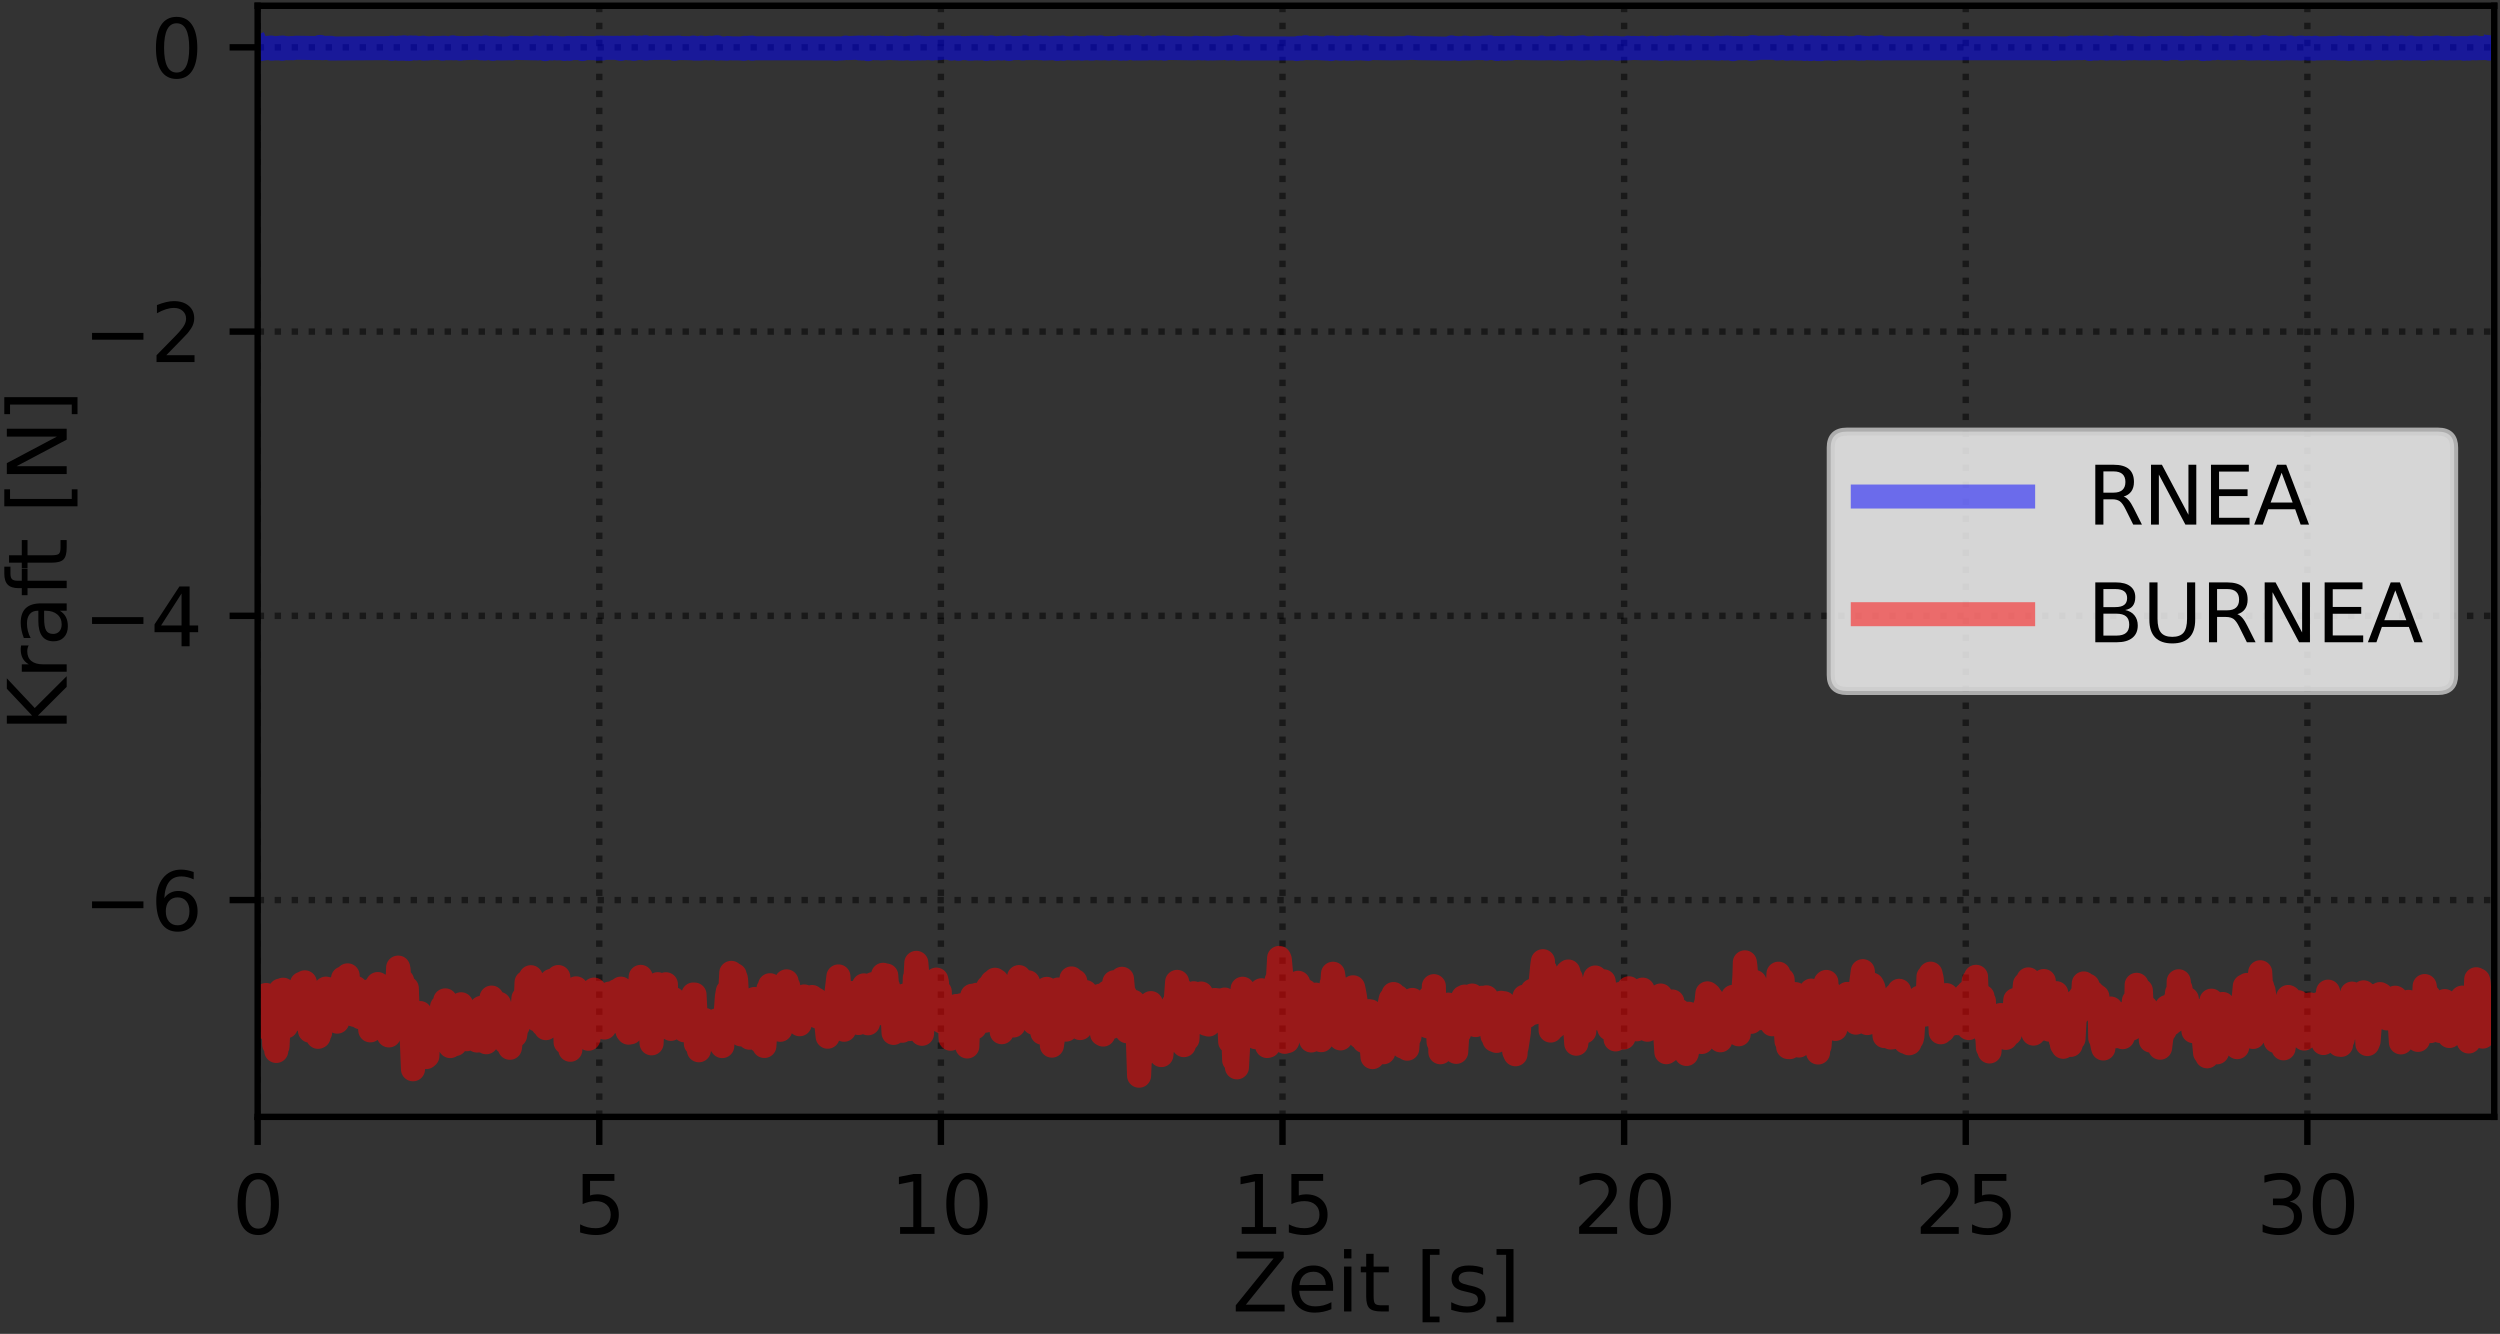 <?xml version="1.0" encoding="utf-8" standalone="no"?>
<!DOCTYPE svg PUBLIC "-//W3C//DTD SVG 1.1//EN"
  "http://www.w3.org/Graphics/SVG/1.1/DTD/svg11.dtd">
<svg xmlns:xlink="http://www.w3.org/1999/xlink" width="311.86pt" height="166.396pt" viewBox="0 0 311.86 166.396" xmlns="http://www.w3.org/2000/svg" version="1.1">
 <rect x="0" y="0" width="311.86" height="166.396" fill="#333333" stroke="none"/>
 <defs>
  <style type="text/css">*{stroke-linejoin: round; stroke-linecap: butt}</style>
 </defs>
 <g id="figure_1">
  <g id="patch_1">
   <path d="M 0 166.396 
L 311.86 166.396 
L 311.86 0 
L 0 0 
L 0 166.396 
z
" style="fill: none"/>
  </g>
  <g id="axes_1">
   <g id="patch_2">
    <path d="M 32.14 139.32 
L 311.14 139.32 
L 311.14 0.72 
L 32.14 0.72 
L 32.14 139.32 
z
" style="fill: none"/>
   </g>
   <g id="matplotlib.axis_1">
    <g id="xtick_1">
     <g id="line2d_1">
      <path d="M 32.14 139.32 
L 32.14 0.72 
" clip-path="url(#p8648a1b8db)" style="fill: none; stroke-dasharray: 0.8,1.32; stroke-dashoffset: 0; stroke: #000000; stroke-opacity: 0.5; stroke-width: 0.8"/>
     </g>
     <g id="line2d_2">
      <defs>
       <path id="m3a2f9c1af4" d="M 0 0 
L 0 3.5 
" style="stroke: #000000; stroke-width: 0.8"/>
      </defs>
      <g>
       <use xlink:href="#m3a2f9c1af4" x="32.14" y="139.32" style="stroke: #000000; stroke-width: 0.8"/>
      </g>
     </g>
     <g id="text_1">
      <!-- 0 -->
      <g transform="translate(28.959 153.918) scale(0.1 -0.1)">
       <defs>
        <path id="DejaVuSans-30" d="M 2034 4250 
Q 1547 4250 1301 3770 
Q 1056 3291 1056 2328 
Q 1056 1369 1301 889 
Q 1547 409 2034 409 
Q 2525 409 2770 889 
Q 3016 1369 3016 2328 
Q 3016 3291 2770 3770 
Q 2525 4250 2034 4250 
z
M 2034 4750 
Q 2819 4750 3233 4129 
Q 3647 3509 3647 2328 
Q 3647 1150 3233 529 
Q 2819 -91 2034 -91 
Q 1250 -91 836 529 
Q 422 1150 422 2328 
Q 422 3509 836 4129 
Q 1250 4750 2034 4750 
z
" transform="scale(0.016)"/>
       </defs>
       <use xlink:href="#DejaVuSans-30"/>
      </g>
     </g>
    </g>
    <g id="xtick_2">
     <g id="line2d_3">
      <path d="M 74.755 139.32 
L 74.755 0.72 
" clip-path="url(#p8648a1b8db)" style="fill: none; stroke-dasharray: 0.8,1.32; stroke-dashoffset: 0; stroke: #000000; stroke-opacity: 0.5; stroke-width: 0.8"/>
     </g>
     <g id="line2d_4">
      <g>
       <use xlink:href="#m3a2f9c1af4" x="74.755" y="139.32" style="stroke: #000000; stroke-width: 0.8"/>
      </g>
     </g>
     <g id="text_2">
      <!-- 5 -->
      <g transform="translate(71.574 153.918) scale(0.1 -0.1)">
       <defs>
        <path id="DejaVuSans-35" d="M 691 4666 
L 3169 4666 
L 3169 4134 
L 1269 4134 
L 1269 2991 
Q 1406 3038 1543 3061 
Q 1681 3084 1819 3084 
Q 2600 3084 3056 2656 
Q 3513 2228 3513 1497 
Q 3513 744 3044 326 
Q 2575 -91 1722 -91 
Q 1428 -91 1123 -41 
Q 819 9 494 109 
L 494 744 
Q 775 591 1075 516 
Q 1375 441 1709 441 
Q 2250 441 2565 725 
Q 2881 1009 2881 1497 
Q 2881 1984 2565 2268 
Q 2250 2553 1709 2553 
Q 1456 2553 1204 2497 
Q 953 2441 691 2322 
L 691 4666 
z
" transform="scale(0.016)"/>
       </defs>
       <use xlink:href="#DejaVuSans-35"/>
      </g>
     </g>
    </g>
    <g id="xtick_3">
     <g id="line2d_5">
      <path d="M 117.37 139.32 
L 117.37 0.72 
" clip-path="url(#p8648a1b8db)" style="fill: none; stroke-dasharray: 0.8,1.32; stroke-dashoffset: 0; stroke: #000000; stroke-opacity: 0.5; stroke-width: 0.8"/>
     </g>
     <g id="line2d_6">
      <g>
       <use xlink:href="#m3a2f9c1af4" x="117.37" y="139.32" style="stroke: #000000; stroke-width: 0.8"/>
      </g>
     </g>
     <g id="text_3">
      <!-- 10 -->
      <g transform="translate(111.008 153.918) scale(0.1 -0.1)">
       <defs>
        <path id="DejaVuSans-31" d="M 794 531 
L 1825 531 
L 1825 4091 
L 703 3866 
L 703 4441 
L 1819 4666 
L 2450 4666 
L 2450 531 
L 3481 531 
L 3481 0 
L 794 0 
L 794 531 
z
" transform="scale(0.016)"/>
       </defs>
       <use xlink:href="#DejaVuSans-31"/>
       <use xlink:href="#DejaVuSans-30" x="63.623"/>
      </g>
     </g>
    </g>
    <g id="xtick_4">
     <g id="line2d_7">
      <path d="M 159.985 139.32 
L 159.985 0.72 
" clip-path="url(#p8648a1b8db)" style="fill: none; stroke-dasharray: 0.8,1.32; stroke-dashoffset: 0; stroke: #000000; stroke-opacity: 0.5; stroke-width: 0.8"/>
     </g>
     <g id="line2d_8">
      <g>
       <use xlink:href="#m3a2f9c1af4" x="159.985" y="139.32" style="stroke: #000000; stroke-width: 0.8"/>
      </g>
     </g>
     <g id="text_4">
      <!-- 15 -->
      <g transform="translate(153.623 153.918) scale(0.1 -0.1)">
       <use xlink:href="#DejaVuSans-31"/>
       <use xlink:href="#DejaVuSans-35" x="63.623"/>
      </g>
     </g>
    </g>
    <g id="xtick_5">
     <g id="line2d_9">
      <path d="M 202.6 139.32 
L 202.6 0.72 
" clip-path="url(#p8648a1b8db)" style="fill: none; stroke-dasharray: 0.8,1.32; stroke-dashoffset: 0; stroke: #000000; stroke-opacity: 0.5; stroke-width: 0.8"/>
     </g>
     <g id="line2d_10">
      <g>
       <use xlink:href="#m3a2f9c1af4" x="202.6" y="139.32" style="stroke: #000000; stroke-width: 0.8"/>
      </g>
     </g>
     <g id="text_5">
      <!-- 20 -->
      <g transform="translate(196.237 153.918) scale(0.1 -0.1)">
       <defs>
        <path id="DejaVuSans-32" d="M 1228 531 
L 3431 531 
L 3431 0 
L 469 0 
L 469 531 
Q 828 903 1448 1529 
Q 2069 2156 2228 2338 
Q 2531 2678 2651 2914 
Q 2772 3150 2772 3378 
Q 2772 3750 2511 3984 
Q 2250 4219 1831 4219 
Q 1534 4219 1204 4116 
Q 875 4013 500 3803 
L 500 4441 
Q 881 4594 1212 4672 
Q 1544 4750 1819 4750 
Q 2544 4750 2975 4387 
Q 3406 4025 3406 3419 
Q 3406 3131 3298 2873 
Q 3191 2616 2906 2266 
Q 2828 2175 2409 1742 
Q 1991 1309 1228 531 
z
" transform="scale(0.016)"/>
       </defs>
       <use xlink:href="#DejaVuSans-32"/>
       <use xlink:href="#DejaVuSans-30" x="63.623"/>
      </g>
     </g>
    </g>
    <g id="xtick_6">
     <g id="line2d_11">
      <path d="M 245.215 139.32 
L 245.215 0.72 
" clip-path="url(#p8648a1b8db)" style="fill: none; stroke-dasharray: 0.8,1.32; stroke-dashoffset: 0; stroke: #000000; stroke-opacity: 0.5; stroke-width: 0.8"/>
     </g>
     <g id="line2d_12">
      <g>
       <use xlink:href="#m3a2f9c1af4" x="245.215" y="139.32" style="stroke: #000000; stroke-width: 0.8"/>
      </g>
     </g>
     <g id="text_6">
      <!-- 25 -->
      <g transform="translate(238.852 153.918) scale(0.1 -0.1)">
       <use xlink:href="#DejaVuSans-32"/>
       <use xlink:href="#DejaVuSans-35" x="63.623"/>
      </g>
     </g>
    </g>
    <g id="xtick_7">
     <g id="line2d_13">
      <path d="M 287.83 139.32 
L 287.83 0.72 
" clip-path="url(#p8648a1b8db)" style="fill: none; stroke-dasharray: 0.8,1.32; stroke-dashoffset: 0; stroke: #000000; stroke-opacity: 0.5; stroke-width: 0.8"/>
     </g>
     <g id="line2d_14">
      <g>
       <use xlink:href="#m3a2f9c1af4" x="287.83" y="139.32" style="stroke: #000000; stroke-width: 0.8"/>
      </g>
     </g>
     <g id="text_7">
      <!-- 30 -->
      <g transform="translate(281.467 153.918) scale(0.1 -0.1)">
       <defs>
        <path id="DejaVuSans-33" d="M 2597 2516 
Q 3050 2419 3304 2112 
Q 3559 1806 3559 1356 
Q 3559 666 3084 287 
Q 2609 -91 1734 -91 
Q 1441 -91 1130 -33 
Q 819 25 488 141 
L 488 750 
Q 750 597 1062 519 
Q 1375 441 1716 441 
Q 2309 441 2620 675 
Q 2931 909 2931 1356 
Q 2931 1769 2642 2001 
Q 2353 2234 1838 2234 
L 1294 2234 
L 1294 2753 
L 1863 2753 
Q 2328 2753 2575 2939 
Q 2822 3125 2822 3475 
Q 2822 3834 2567 4026 
Q 2313 4219 1838 4219 
Q 1578 4219 1281 4162 
Q 984 4106 628 3988 
L 628 4550 
Q 988 4650 1302 4700 
Q 1616 4750 1894 4750 
Q 2613 4750 3031 4423 
Q 3450 4097 3450 3541 
Q 3450 3153 3228 2886 
Q 3006 2619 2597 2516 
z
" transform="scale(0.016)"/>
       </defs>
       <use xlink:href="#DejaVuSans-33"/>
       <use xlink:href="#DejaVuSans-30" x="63.623"/>
      </g>
     </g>
    </g>
    <g id="text_8">
     <!-- Zeit [s] -->
     <g transform="translate(153.694 163.597) scale(0.1 -0.1)">
      <defs>
       <path id="DejaVuSans-5a" d="M 359 4666 
L 4025 4666 
L 4025 4184 
L 1075 531 
L 4097 531 
L 4097 0 
L 288 0 
L 288 481 
L 3238 4134 
L 359 4134 
L 359 4666 
z
" transform="scale(0.016)"/>
       <path id="DejaVuSans-65" d="M 3597 1894 
L 3597 1613 
L 953 1613 
Q 991 1019 1311 708 
Q 1631 397 2203 397 
Q 2534 397 2845 478 
Q 3156 559 3463 722 
L 3463 178 
Q 3153 47 2828 -22 
Q 2503 -91 2169 -91 
Q 1331 -91 842 396 
Q 353 884 353 1716 
Q 353 2575 817 3079 
Q 1281 3584 2069 3584 
Q 2775 3584 3186 3129 
Q 3597 2675 3597 1894 
z
M 3022 2063 
Q 3016 2534 2758 2815 
Q 2500 3097 2075 3097 
Q 1594 3097 1305 2825 
Q 1016 2553 972 2059 
L 3022 2063 
z
" transform="scale(0.016)"/>
       <path id="DejaVuSans-69" d="M 603 3500 
L 1178 3500 
L 1178 0 
L 603 0 
L 603 3500 
z
M 603 4863 
L 1178 4863 
L 1178 4134 
L 603 4134 
L 603 4863 
z
" transform="scale(0.016)"/>
       <path id="DejaVuSans-74" d="M 1172 4494 
L 1172 3500 
L 2356 3500 
L 2356 3053 
L 1172 3053 
L 1172 1153 
Q 1172 725 1289 603 
Q 1406 481 1766 481 
L 2356 481 
L 2356 0 
L 1766 0 
Q 1100 0 847 248 
Q 594 497 594 1153 
L 594 3053 
L 172 3053 
L 172 3500 
L 594 3500 
L 594 4494 
L 1172 4494 
z
" transform="scale(0.016)"/>
       <path id="DejaVuSans-20" transform="scale(0.016)"/>
       <path id="DejaVuSans-5b" d="M 550 4863 
L 1875 4863 
L 1875 4416 
L 1125 4416 
L 1125 -397 
L 1875 -397 
L 1875 -844 
L 550 -844 
L 550 4863 
z
" transform="scale(0.016)"/>
       <path id="DejaVuSans-73" d="M 2834 3397 
L 2834 2853 
Q 2591 2978 2328 3040 
Q 2066 3103 1784 3103 
Q 1356 3103 1142 2972 
Q 928 2841 928 2578 
Q 928 2378 1081 2264 
Q 1234 2150 1697 2047 
L 1894 2003 
Q 2506 1872 2764 1633 
Q 3022 1394 3022 966 
Q 3022 478 2636 193 
Q 2250 -91 1575 -91 
Q 1294 -91 989 -36 
Q 684 19 347 128 
L 347 722 
Q 666 556 975 473 
Q 1284 391 1588 391 
Q 1994 391 2212 530 
Q 2431 669 2431 922 
Q 2431 1156 2273 1281 
Q 2116 1406 1581 1522 
L 1381 1569 
Q 847 1681 609 1914 
Q 372 2147 372 2553 
Q 372 3047 722 3315 
Q 1072 3584 1716 3584 
Q 2034 3584 2315 3537 
Q 2597 3491 2834 3397 
z
" transform="scale(0.016)"/>
       <path id="DejaVuSans-5d" d="M 1947 4863 
L 1947 -844 
L 622 -844 
L 622 -397 
L 1369 -397 
L 1369 4416 
L 622 4416 
L 622 4863 
L 1947 4863 
z
" transform="scale(0.016)"/>
      </defs>
      <use xlink:href="#DejaVuSans-5a"/>
      <use xlink:href="#DejaVuSans-65" x="68.506"/>
      <use xlink:href="#DejaVuSans-69" x="130.029"/>
      <use xlink:href="#DejaVuSans-74" x="157.812"/>
      <use xlink:href="#DejaVuSans-20" x="197.021"/>
      <use xlink:href="#DejaVuSans-5b" x="228.809"/>
      <use xlink:href="#DejaVuSans-73" x="267.822"/>
      <use xlink:href="#DejaVuSans-5d" x="319.922"/>
     </g>
    </g>
   </g>
   <g id="matplotlib.axis_2">
    <g id="ytick_1">
     <g id="line2d_15">
      <path d="M 32.14 112.279 
L 311.14 112.279 
" clip-path="url(#p8648a1b8db)" style="fill: none; stroke-dasharray: 0.8,1.32; stroke-dashoffset: 0; stroke: #000000; stroke-opacity: 0.5; stroke-width: 0.8"/>
     </g>
     <g id="line2d_16">
      <defs>
       <path id="mb59912030a" d="M 0 0 
L -3.5 0 
" style="stroke: #000000; stroke-width: 0.8"/>
      </defs>
      <g>
       <use xlink:href="#mb59912030a" x="32.14" y="112.279" style="stroke: #000000; stroke-width: 0.8"/>
      </g>
     </g>
     <g id="text_9">
      <!-- −6 -->
      <g transform="translate(10.398 116.078) scale(0.1 -0.1)">
       <defs>
        <path id="DejaVuSans-2212" d="M 678 2272 
L 4684 2272 
L 4684 1741 
L 678 1741 
L 678 2272 
z
" transform="scale(0.016)"/>
        <path id="DejaVuSans-36" d="M 2113 2584 
Q 1688 2584 1439 2293 
Q 1191 2003 1191 1497 
Q 1191 994 1439 701 
Q 1688 409 2113 409 
Q 2538 409 2786 701 
Q 3034 994 3034 1497 
Q 3034 2003 2786 2293 
Q 2538 2584 2113 2584 
z
M 3366 4563 
L 3366 3988 
Q 3128 4100 2886 4159 
Q 2644 4219 2406 4219 
Q 1781 4219 1451 3797 
Q 1122 3375 1075 2522 
Q 1259 2794 1537 2939 
Q 1816 3084 2150 3084 
Q 2853 3084 3261 2657 
Q 3669 2231 3669 1497 
Q 3669 778 3244 343 
Q 2819 -91 2113 -91 
Q 1303 -91 875 529 
Q 447 1150 447 2328 
Q 447 3434 972 4092 
Q 1497 4750 2381 4750 
Q 2619 4750 2861 4703 
Q 3103 4656 3366 4563 
z
" transform="scale(0.016)"/>
       </defs>
       <use xlink:href="#DejaVuSans-2212"/>
       <use xlink:href="#DejaVuSans-36" x="83.789"/>
      </g>
     </g>
    </g>
    <g id="ytick_2">
     <g id="line2d_17">
      <path d="M 32.14 76.821 
L 311.14 76.821 
" clip-path="url(#p8648a1b8db)" style="fill: none; stroke-dasharray: 0.8,1.32; stroke-dashoffset: 0; stroke: #000000; stroke-opacity: 0.5; stroke-width: 0.8"/>
     </g>
     <g id="line2d_18">
      <g>
       <use xlink:href="#mb59912030a" x="32.14" y="76.821" style="stroke: #000000; stroke-width: 0.8"/>
      </g>
     </g>
     <g id="text_10">
      <!-- −4 -->
      <g transform="translate(10.398 80.62) scale(0.1 -0.1)">
       <defs>
        <path id="DejaVuSans-34" d="M 2419 4116 
L 825 1625 
L 2419 1625 
L 2419 4116 
z
M 2253 4666 
L 3047 4666 
L 3047 1625 
L 3713 1625 
L 3713 1100 
L 3047 1100 
L 3047 0 
L 2419 0 
L 2419 1100 
L 313 1100 
L 313 1709 
L 2253 4666 
z
" transform="scale(0.016)"/>
       </defs>
       <use xlink:href="#DejaVuSans-2212"/>
       <use xlink:href="#DejaVuSans-34" x="83.789"/>
      </g>
     </g>
    </g>
    <g id="ytick_3">
     <g id="line2d_19">
      <path d="M 32.14 41.363 
L 311.14 41.363 
" clip-path="url(#p8648a1b8db)" style="fill: none; stroke-dasharray: 0.8,1.32; stroke-dashoffset: 0; stroke: #000000; stroke-opacity: 0.5; stroke-width: 0.8"/>
     </g>
     <g id="line2d_20">
      <g>
       <use xlink:href="#mb59912030a" x="32.14" y="41.363" style="stroke: #000000; stroke-width: 0.8"/>
      </g>
     </g>
     <g id="text_11">
      <!-- −2 -->
      <g transform="translate(10.398 45.162) scale(0.1 -0.1)">
       <use xlink:href="#DejaVuSans-2212"/>
       <use xlink:href="#DejaVuSans-32" x="83.789"/>
      </g>
     </g>
    </g>
    <g id="ytick_4">
     <g id="line2d_21">
      <path d="M 32.14 5.905 
L 311.14 5.905 
" clip-path="url(#p8648a1b8db)" style="fill: none; stroke-dasharray: 0.8,1.32; stroke-dashoffset: 0; stroke: #000000; stroke-opacity: 0.5; stroke-width: 0.8"/>
     </g>
     <g id="line2d_22">
      <g>
       <use xlink:href="#mb59912030a" x="32.14" y="5.905" style="stroke: #000000; stroke-width: 0.8"/>
      </g>
     </g>
     <g id="text_12">
      <!-- 0 -->
      <g transform="translate(18.778 9.704) scale(0.1 -0.1)">
       <use xlink:href="#DejaVuSans-30"/>
      </g>
     </g>
    </g>
    <g id="text_13">
     <!-- Kraft [N] -->
     <g transform="translate(8.318 91.282) rotate(-90) scale(0.1 -0.1)">
      <defs>
       <path id="DejaVuSans-4b" d="M 628 4666 
L 1259 4666 
L 1259 2694 
L 3353 4666 
L 4166 4666 
L 1850 2491 
L 4331 0 
L 3500 0 
L 1259 2247 
L 1259 0 
L 628 0 
L 628 4666 
z
" transform="scale(0.016)"/>
       <path id="DejaVuSans-72" d="M 2631 2963 
Q 2534 3019 2420 3045 
Q 2306 3072 2169 3072 
Q 1681 3072 1420 2755 
Q 1159 2438 1159 1844 
L 1159 0 
L 581 0 
L 581 3500 
L 1159 3500 
L 1159 2956 
Q 1341 3275 1631 3429 
Q 1922 3584 2338 3584 
Q 2397 3584 2469 3576 
Q 2541 3569 2628 3553 
L 2631 2963 
z
" transform="scale(0.016)"/>
       <path id="DejaVuSans-61" d="M 2194 1759 
Q 1497 1759 1228 1600 
Q 959 1441 959 1056 
Q 959 750 1161 570 
Q 1363 391 1709 391 
Q 2188 391 2477 730 
Q 2766 1069 2766 1631 
L 2766 1759 
L 2194 1759 
z
M 3341 1997 
L 3341 0 
L 2766 0 
L 2766 531 
Q 2569 213 2275 61 
Q 1981 -91 1556 -91 
Q 1019 -91 701 211 
Q 384 513 384 1019 
Q 384 1609 779 1909 
Q 1175 2209 1959 2209 
L 2766 2209 
L 2766 2266 
Q 2766 2663 2505 2880 
Q 2244 3097 1772 3097 
Q 1472 3097 1187 3025 
Q 903 2953 641 2809 
L 641 3341 
Q 956 3463 1253 3523 
Q 1550 3584 1831 3584 
Q 2591 3584 2966 3190 
Q 3341 2797 3341 1997 
z
" transform="scale(0.016)"/>
       <path id="DejaVuSans-66" d="M 2375 4863 
L 2375 4384 
L 1825 4384 
Q 1516 4384 1395 4259 
Q 1275 4134 1275 3809 
L 1275 3500 
L 2222 3500 
L 2222 3053 
L 1275 3053 
L 1275 0 
L 697 0 
L 697 3053 
L 147 3053 
L 147 3500 
L 697 3500 
L 697 3744 
Q 697 4328 969 4595 
Q 1241 4863 1831 4863 
L 2375 4863 
z
" transform="scale(0.016)"/>
       <path id="DejaVuSans-4e" d="M 628 4666 
L 1478 4666 
L 3547 763 
L 3547 4666 
L 4159 4666 
L 4159 0 
L 3309 0 
L 1241 3903 
L 1241 0 
L 628 0 
L 628 4666 
z
" transform="scale(0.016)"/>
      </defs>
      <use xlink:href="#DejaVuSans-4b"/>
      <use xlink:href="#DejaVuSans-72" x="65.576"/>
      <use xlink:href="#DejaVuSans-61" x="106.689"/>
      <use xlink:href="#DejaVuSans-66" x="167.969"/>
      <use xlink:href="#DejaVuSans-74" x="201.424"/>
      <use xlink:href="#DejaVuSans-20" x="240.633"/>
      <use xlink:href="#DejaVuSans-5b" x="272.42"/>
      <use xlink:href="#DejaVuSans-4e" x="311.434"/>
      <use xlink:href="#DejaVuSans-5d" x="386.238"/>
     </g>
    </g>
   </g>
   <g id="line2d_23">
    <path d="M 32.14 5.984 
L 32.193 6.104 
L 32.288 6.046 
L 32.454 6.038 
L 32.505 5.944 
L 32.575 6.041 
L 32.625 6.101 
L 32.692 6.026 
L 32.848 6.055 
L 33.827 5.928 
L 33.928 6.074 
L 33.98 6.004 
L 34.537 6.039 
L 34.548 5.989 
L 34.617 6.035 
L 34.977 5.943 
L 35.183 6.086 
L 35.252 5.93 
L 35.321 5.968 
L 36.035 6.025 
L 36.389 5.983 
L 36.525 6.019 
L 36.889 5.953 
L 39.882 5.999 
L 39.934 5.853 
L 40.21 6.01 
L 40.363 6.008 
L 40.5 5.976 
L 41.14 5.96 
L 41.208 6.055 
L 41.282 5.961 
L 41.293 6.05 
L 41.998 6.047 
L 48.772 5.998 
L 48.87 6.097 
L 48.892 5.939 
L 48.961 5.948 
L 49.326 6.03 
L 49.761 5.96 
L 49.761 6.089 
L 49.829 5.945 
L 50.03 6.043 
L 50.062 5.936 
L 50.08 6.037 
L 50.228 6.07 
L 50.244 5.976 
L 50.313 6.049 
L 50.395 5.903 
L 50.474 5.956 
L 50.576 5.959 
L 50.674 6.093 
L 50.746 5.979 
L 50.814 6.035 
L 50.883 6.07 
L 50.985 5.972 
L 51.02 6.051 
L 51.089 6.106 
L 51.246 5.92 
L 51.38 6.019 
L 51.742 5.928 
L 51.9 6.038 
L 52.329 5.988 
L 52.52 5.999 
L 52.81 5.948 
L 52.879 6.07 
L 52.948 6.03 
L 53.227 6.002 
L 53.31 6.053 
L 53.532 6.023 
L 54.271 5.979 
L 55.061 5.983 
L 55.146 5.992 
L 55.216 6.073 
L 55.284 5.951 
L 55.354 6.039 
L 55.439 5.955 
L 55.783 6.018 
L 56.161 6.015 
L 56.49 5.907 
L 56.563 6.027 
L 57.088 5.979 
L 57.417 6.078 
L 57.623 5.98 
L 57.884 6.026 
L 58.138 6 
L 59.424 5.963 
L 59.697 5.96 
L 59.972 6.025 
L 60.402 5.999 
L 60.47 6.058 
L 60.539 5.921 
L 60.917 6.002 
L 61.389 5.996 
L 61.49 6.096 
L 61.611 5.979 
L 62.057 6.018 
L 62.605 6.049 
L 63.724 6.01 
L 63.826 5.94 
L 63.878 6.05 
L 63.947 5.966 
L 66.788 6.03 
L 66.857 5.931 
L 67.08 6.042 
L 67.149 5.99 
L 67.356 6.014 
L 67.716 6.007 
L 67.786 5.943 
L 68.015 6.127 
L 68.181 5.995 
L 68.215 6.033 
L 68.422 6.011 
L 68.666 6.022 
L 68.704 5.949 
L 68.853 6.042 
L 69.36 5.955 
L 69.489 6.039 
L 69.644 6.019 
L 70.351 6.035 
L 70.419 6.104 
L 70.488 6.022 
L 70.781 5.983 
L 71.007 5.968 
L 71.057 6.086 
L 71.144 6.01 
L 71.366 6.006 
L 72.538 5.968 
L 72.662 6.12 
L 72.678 5.988 
L 74.45 6.017 
L 74.519 5.949 
L 74.535 6.07 
L 74.776 6.054 
L 74.913 5.939 
L 74.965 6.042 
L 75.034 6.003 
L 75.137 6.055 
L 75.171 5.944 
L 75.24 5.979 
L 75.386 5.964 
L 76.599 5.972 
L 77.046 5.96 
L 77.175 6.038 
L 77.339 6.012 
L 77.448 6.097 
L 77.649 5.955 
L 78.097 6.002 
L 78.408 5.964 
L 78.447 6.027 
L 78.529 5.962 
L 78.839 5.946 
L 78.929 5.984 
L 79.012 5.922 
L 79.081 6.092 
L 79.15 6.003 
L 79.716 5.997 
L 79.86 5.939 
L 80.002 5.966 
L 80.145 5.98 
L 80.282 5.998 
L 80.505 5.893 
L 80.574 6.062 
L 80.642 6.005 
L 80.919 5.999 
L 81.347 5.999 
L 81.484 5.965 
L 81.64 5.979 
L 84.133 5.956 
L 84.149 6.086 
L 84.185 5.993 
L 84.413 6.023 
L 84.598 6.014 
L 84.616 5.928 
L 84.686 5.992 
L 84.847 5.987 
L 86.373 6.021 
L 86.495 5.931 
L 86.635 6.063 
L 87.457 6.055 
L 87.476 5.941 
L 87.526 5.995 
L 87.923 6.016 
L 88.232 5.99 
L 88.404 6.035 
L 88.558 5.955 
L 88.695 6.01 
L 89.451 5.892 
L 89.52 6.066 
L 89.591 6.003 
L 90.675 6.067 
L 90.795 5.983 
L 91.291 6.03 
L 92.532 6.042 
L 92.772 6.09 
L 92.808 5.975 
L 92.892 6.067 
L 92.945 5.972 
L 93.012 6.015 
L 93.293 5.978 
L 93.565 5.947 
L 93.729 6.011 
L 93.786 5.936 
L 93.854 6.082 
L 93.924 6.022 
L 104.208 6.034 
L 104.26 6.096 
L 104.311 6.038 
L 104.588 6.023 
L 104.723 6.054 
L 105.294 6.02 
L 105.496 5.936 
L 105.788 6.002 
L 106.872 5.952 
L 107.132 5.932 
L 107.216 6.037 
L 107.285 5.948 
L 107.353 5.999 
L 107.557 5.942 
L 107.57 6.05 
L 107.633 6.034 
L 107.672 5.963 
L 107.726 6.03 
L 108.142 5.975 
L 108.28 6.133 
L 108.331 6.032 
L 108.369 5.93 
L 108.434 6.031 
L 109.054 5.979 
L 109.196 6.018 
L 109.302 5.948 
L 109.505 6.022 
L 109.657 5.987 
L 109.814 5.948 
L 109.985 6.058 
L 110.129 5.956 
L 110.329 6.035 
L 110.623 6 
L 110.76 5.998 
L 111.208 5.978 
L 111.537 6.022 
L 111.75 5.931 
L 111.934 6.038 
L 112.11 5.975 
L 112.123 6.012 
L 112.244 6.062 
L 112.399 5.975 
L 112.604 6.066 
L 112.828 6.011 
L 112.965 6.029 
L 113.24 5.983 
L 113.325 6.019 
L 113.466 5.951 
L 113.603 6.038 
L 113.741 6.089 
L 114.084 5.995 
L 114.119 6.066 
L 114.188 5.931 
L 114.238 6.03 
L 114.445 6.015 
L 114.53 5.908 
L 114.753 6.049 
L 115.014 5.959 
L 115.302 6.039 
L 115.458 6.002 
L 115.956 6.002 
L 116.191 5.949 
L 116.283 6.057 
L 116.299 5.967 
L 116.939 6.018 
L 117.022 5.937 
L 117.244 6.006 
L 117.503 5.948 
L 118.432 5.968 
L 118.684 6.063 
L 118.791 5.936 
L 118.804 6.007 
L 119.425 5.98 
L 119.511 5.928 
L 119.582 6.09 
L 119.635 5.99 
L 120.39 6.006 
L 120.664 5.986 
L 120.819 6.019 
L 120.84 5.968 
L 120.923 6.076 
L 121.129 6.016 
L 121.198 6.074 
L 121.284 5.946 
L 121.353 6.014 
L 121.628 5.952 
L 121.714 6.041 
L 121.768 5.972 
L 122.04 6.023 
L 122.059 5.956 
L 122.127 6.046 
L 122.385 5.92 
L 122.49 6.019 
L 122.764 5.99 
L 122.935 6.04 
L 122.988 5.969 
L 123.056 6.113 
L 123.124 5.96 
L 123.195 6.019 
L 123.573 5.983 
L 123.622 5.912 
L 123.692 5.963 
L 123.898 6.071 
L 123.969 5.98 
L 124.037 6.054 
L 124.71 5.979 
L 124.809 6.034 
L 124.898 5.952 
L 124.918 6.053 
L 125.035 6.031 
L 125.324 5.975 
L 125.511 6.003 
L 125.608 5.947 
L 125.752 6.086 
L 125.821 5.92 
L 125.89 6.105 
L 125.975 5.966 
L 126.096 6.051 
L 126.267 6.003 
L 127.378 5.979 
L 127.602 6.057 
L 127.809 5.914 
L 128.051 6.007 
L 129.167 5.995 
L 129.499 5.968 
L 129.649 6.019 
L 129.719 5.937 
L 129.892 6.001 
L 130.086 5.983 
L 130.286 6.057 
L 130.452 5.947 
L 130.577 6.042 
L 131.076 6.015 
L 131.351 6.002 
L 131.745 5.959 
L 131.876 6.106 
L 132.03 5.987 
L 132.085 5.953 
L 132.168 6.035 
L 132.426 5.999 
L 132.494 5.975 
L 132.562 5.936 
L 132.633 6.084 
L 132.7 6.05 
L 132.864 6.003 
L 133.564 6.023 
L 133.853 6.062 
L 133.989 5.999 
L 134.197 5.948 
L 134.22 6.043 
L 134.281 5.974 
L 134.781 6.038 
L 134.939 5.995 
L 134.972 6.07 
L 135.055 6.019 
L 135.4 6.023 
L 135.622 6.022 
L 135.761 5.937 
L 136.051 6.066 
L 136.175 5.935 
L 136.222 6.042 
L 136.274 6.062 
L 136.479 5.929 
L 136.617 5.983 
L 137.253 6.038 
L 137.27 5.915 
L 137.322 6.035 
L 138.17 6.003 
L 138.324 6.066 
L 138.598 5.984 
L 138.91 5.999 
L 139.681 6.004 
L 139.758 5.893 
L 139.808 6.075 
L 139.875 6.026 
L 140.337 5.916 
L 140.442 6.069 
L 140.596 5.98 
L 140.939 5.965 
L 141.232 5.905 
L 141.371 5.999 
L 141.507 6.054 
L 141.729 5.874 
L 141.868 6.046 
L 142.076 5.945 
L 142.147 6.049 
L 143.078 6.042 
L 143.211 5.928 
L 143.431 5.98 
L 143.778 6.039 
L 144 6.022 
L 144.223 5.987 
L 144.452 6.042 
L 144.559 5.94 
L 144.777 6.01 
L 145.007 6.011 
L 145.058 6.023 
L 145.124 5.921 
L 145.207 5.976 
L 145.293 6.069 
L 145.349 5.987 
L 146.136 5.983 
L 149.055 6.041 
L 149.141 5.959 
L 149.338 5.979 
L 150.007 6.038 
L 150.178 5.983 
L 150.562 6.05 
L 150.612 5.983 
L 150.682 6.064 
L 150.906 6.004 
L 151.093 6.031 
L 151.249 6.043 
L 152.445 6.009 
L 152.584 5.987 
L 152.961 5.955 
L 153.201 6.051 
L 153.236 5.938 
L 153.304 6.022 
L 153.459 6.04 
L 153.734 6.006 
L 154.01 5.966 
L 154.166 5.87 
L 154.37 6.016 
L 154.454 6.081 
L 154.832 5.995 
L 155.007 6.038 
L 161.608 6.046 
L 161.762 6.117 
L 161.933 6.002 
L 161.967 6.086 
L 162.055 5.959 
L 162.242 6.038 
L 162.345 5.983 
L 162.399 6.059 
L 162.473 5.971 
L 162.774 6.007 
L 162.845 5.893 
L 162.915 5.989 
L 163.739 6.022 
L 163.775 5.96 
L 163.827 5.995 
L 163.98 5.992 
L 164.171 5.959 
L 164.393 6.003 
L 165.596 6.069 
L 165.665 5.924 
L 165.733 5.968 
L 165.872 5.956 
L 165.957 5.978 
L 166.025 6.118 
L 166.165 5.934 
L 166.179 6.015 
L 166.528 5.991 
L 166.731 6.011 
L 167.227 6.077 
L 167.372 5.944 
L 167.513 5.948 
L 167.732 6.039 
L 167.803 5.983 
L 167.941 6.025 
L 168.054 5.967 
L 168.095 6.081 
L 168.234 5.953 
L 168.321 6.065 
L 168.561 5.894 
L 168.579 5.933 
L 168.668 6.089 
L 168.72 6.004 
L 168.854 6.035 
L 169.206 6.027 
L 169.302 6.008 
L 169.447 6.047 
L 169.534 5.894 
L 169.573 5.988 
L 170.067 6.051 
L 170.305 5.908 
L 170.407 6.078 
L 170.459 5.963 
L 170.688 6.095 
L 170.711 6.053 
L 170.992 5.987 
L 173.692 6.038 
L 173.833 6.026 
L 175.598 6.003 
L 175.674 5.913 
L 175.754 5.987 
L 176.05 5.957 
L 177.047 6.018 
L 177.183 6.01 
L 180.965 6.073 
L 181.068 5.915 
L 181.223 6.055 
L 181.584 5.986 
L 181.997 6.104 
L 182.107 6.002 
L 182.262 6.022 
L 182.654 6.054 
L 182.705 5.943 
L 182.791 5.968 
L 182.93 6.053 
L 182.997 5.968 
L 183.173 6.051 
L 184.201 5.995 
L 184.777 5.998 
L 185.06 5.949 
L 185.317 6.007 
L 185.352 5.963 
L 185.421 6.067 
L 185.507 5.935 
L 185.558 6.022 
L 185.781 5.998 
L 185.836 5.901 
L 185.902 5.972 
L 186.418 6.01 
L 186.625 6.015 
L 186.692 5.988 
L 186.761 6.116 
L 186.83 6.011 
L 187.244 5.985 
L 187.465 6.006 
L 187.637 5.998 
L 187.759 6.083 
L 187.998 5.959 
L 188.273 6.038 
L 188.447 6.011 
L 188.478 6.061 
L 188.547 5.952 
L 188.633 6.031 
L 188.688 5.925 
L 188.893 5.98 
L 192.253 6.039 
L 192.302 5.933 
L 192.383 6.014 
L 192.589 6.034 
L 193.657 6.006 
L 193.882 6.003 
L 194.002 6.065 
L 194.222 5.975 
L 194.463 6.002 
L 194.535 5.912 
L 194.585 6.015 
L 194.72 6.056 
L 194.823 6.097 
L 194.884 5.948 
L 194.945 6.01 
L 195.081 6.048 
L 195.218 6 
L 195.51 6.035 
L 195.716 5.967 
L 195.942 6.018 
L 196.215 6.011 
L 196.387 5.99 
L 196.524 5.984 
L 196.782 6.04 
L 196.971 5.94 
L 197.073 6.062 
L 197.135 5.932 
L 197.211 6.008 
L 197.366 6.014 
L 197.417 5.907 
L 197.554 6.051 
L 197.777 5.995 
L 197.966 6.014 
L 198.912 6.011 
L 199.049 5.964 
L 199.135 6.065 
L 199.312 5.974 
L 199.616 6.03 
L 199.753 5.988 
L 200.2 6.011 
L 200.271 5.944 
L 200.63 6.035 
L 200.974 5.97 
L 201.181 5.987 
L 201.542 5.967 
L 201.715 6.078 
L 201.773 5.979 
L 201.817 6.039 
L 202.526 6.03 
L 203.046 6.028 
L 203.098 5.948 
L 203.321 6.012 
L 203.803 5.98 
L 204.75 6.015 
L 204.904 5.952 
L 205.094 6.041 
L 205.664 6.023 
L 205.806 6.002 
L 206.007 5.959 
L 206.3 6.027 
L 206.678 6.031 
L 206.884 6.036 
L 206.978 5.968 
L 207.011 6.046 
L 207.076 6.05 
L 207.148 5.941 
L 207.216 6.101 
L 207.353 5.955 
L 207.577 6.041 
L 207.715 5.975 
L 208.074 6.062 
L 208.23 5.961 
L 208.281 6.035 
L 208.436 5.924 
L 208.608 5.985 
L 208.711 5.966 
L 208.779 5.999 
L 208.937 5.967 
L 209.003 6.07 
L 209.201 5.893 
L 209.278 6.07 
L 209.348 6.027 
L 209.589 6.015 
L 209.741 5.995 
L 209.949 6.043 
L 210.053 5.913 
L 210.294 5.992 
L 210.379 5.948 
L 210.415 6.059 
L 210.844 5.96 
L 210.982 6.007 
L 211.052 5.924 
L 211.284 6.043 
L 211.701 5.909 
L 211.855 5.971 
L 211.925 6.003 
L 212.132 5.987 
L 212.271 6.019 
L 212.422 5.987 
L 212.75 6.03 
L 212.989 5.963 
L 213.123 6.002 
L 214.231 6.059 
L 214.248 5.949 
L 214.306 6.071 
L 214.336 6.006 
L 215.04 5.963 
L 215.176 6.042 
L 215.399 6.035 
L 215.469 5.926 
L 215.606 6.026 
L 215.846 5.959 
L 216.187 6.133 
L 216.197 6.003 
L 216.251 6.034 
L 216.541 5.976 
L 216.593 6.043 
L 216.664 5.984 
L 217.047 6.015 
L 217.522 6.011 
L 218.02 5.993 
L 218.435 6.003 
L 218.45 6.102 
L 218.589 5.88 
L 218.851 6.061 
L 218.863 5.9 
L 218.883 6.026 
L 219.225 6.014 
L 219.52 5.959 
L 221.51 5.957 
L 221.646 5.928 
L 221.687 6.057 
L 221.716 6.045 
L 221.802 5.932 
L 221.856 5.98 
L 221.924 6.035 
L 222.008 5.941 
L 222.076 6.016 
L 222.214 5.87 
L 222.283 5.971 
L 222.855 5.984 
L 222.921 6.074 
L 222.992 5.964 
L 223.06 6.019 
L 223.241 5.972 
L 223.272 6.043 
L 223.338 5.986 
L 223.578 5.982 
L 223.784 5.912 
L 223.972 6.058 
L 224.711 6.055 
L 224.833 5.951 
L 225.142 6.102 
L 225.193 5.963 
L 225.261 6.055 
L 225.45 5.99 
L 225.796 5.975 
L 225.851 6.122 
L 225.986 5.908 
L 226.054 5.96 
L 226.211 6.035 
L 226.604 5.964 
L 226.74 6.124 
L 226.792 6.046 
L 226.827 5.924 
L 226.9 6.002 
L 227.035 6.015 
L 227.119 6.132 
L 227.26 5.976 
L 227.635 5.99 
L 227.824 6.057 
L 228.188 5.975 
L 228.258 6.055 
L 228.311 5.978 
L 228.392 6.034 
L 228.762 6.022 
L 228.814 5.975 
L 228.883 6.121 
L 228.951 6.05 
L 229.105 6 
L 229.621 6.014 
L 229.672 5.967 
L 229.968 6.035 
L 230.137 5.962 
L 230.275 6.026 
L 231.087 6.01 
L 231.323 6.019 
L 231.827 5.886 
L 231.874 6.077 
L 231.942 6.04 
L 232.011 5.921 
L 232.08 5.968 
L 232.303 6.029 
L 232.372 5.952 
L 232.459 6.062 
L 232.51 6.007 
L 232.667 5.988 
L 232.801 5.988 
L 233.007 6.008 
L 233.438 6.031 
L 233.574 5.959 
L 234.004 6.05 
L 234.089 5.932 
L 234.26 6.026 
L 234.279 5.948 
L 234.348 6.015 
L 234.501 5.899 
L 234.571 6.062 
L 234.638 5.944 
L 234.795 6.027 
L 256.152 6.015 
L 256.223 6.101 
L 256.376 5.972 
L 256.721 6.051 
L 256.897 6.034 
L 257.87 6.034 
L 258.249 6.03 
L 258.3 5.956 
L 258.369 6.023 
L 258.579 5.988 
L 258.85 6.022 
L 258.944 5.932 
L 259.168 6.007 
L 259.564 5.999 
L 259.651 5.929 
L 259.701 6.003 
L 259.992 5.963 
L 260.525 5.932 
L 260.714 6.106 
L 260.853 6.007 
L 261.161 6.045 
L 261.212 5.939 
L 261.282 6.01 
L 261.369 5.926 
L 261.426 6.055 
L 261.486 5.999 
L 261.562 6.058 
L 261.736 5.979 
L 262.544 6.015 
L 262.711 5.932 
L 262.805 6.062 
L 262.836 6.007 
L 263.932 6.03 
L 263.99 5.919 
L 264.043 5.959 
L 264.116 6.038 
L 264.695 5.941 
L 264.893 6.076 
L 265.283 5.991 
L 265.4 6.027 
L 265.623 5.952 
L 265.867 6.026 
L 266.041 5.979 
L 267.058 6.042 
L 267.314 6.006 
L 268.017 6.049 
L 268.17 5.975 
L 268.394 5.992 
L 269.081 6.014 
L 269.339 5.975 
L 269.636 6.008 
L 269.82 5.971 
L 269.941 6.035 
L 270.233 6.097 
L 270.439 5.987 
L 270.593 5.979 
L 272.106 5.968 
L 272.175 6.09 
L 272.226 6.038 
L 272.363 6.026 
L 272.572 5.996 
L 273.004 6.023 
L 273.162 5.986 
L 273.298 5.986 
L 273.435 6.007 
L 274.742 5.945 
L 274.832 6.124 
L 275.021 5.979 
L 275.124 6.082 
L 275.497 5.978 
L 275.557 6.078 
L 275.626 6.035 
L 275.985 5.956 
L 276.21 6.022 
L 276.485 5.949 
L 276.827 5.936 
L 277.006 6 
L 277.136 6.016 
L 277.412 6.035 
L 277.55 5.992 
L 277.825 5.988 
L 278.823 6.043 
L 278.889 5.939 
L 278.957 6.019 
L 279.25 5.975 
L 279.456 5.987 
L 280.419 5.991 
L 280.492 6.053 
L 280.522 5.932 
L 280.59 6.051 
L 282.087 6.011 
L 282.24 6.023 
L 282.362 6.061 
L 282.443 5.876 
L 282.501 6.003 
L 282.791 6.003 
L 283.357 5.964 
L 283.444 6.09 
L 283.821 5.964 
L 283.961 6.002 
L 284.252 6.077 
L 284.457 6.008 
L 284.646 5.984 
L 284.853 6.002 
L 284.869 6.049 
L 284.942 6.019 
L 285.109 6.015 
L 285.299 5.964 
L 285.522 6.027 
L 285.642 5.917 
L 285.924 6.019 
L 286.845 6.042 
L 286.913 5.945 
L 287.008 6.054 
L 287.103 5.944 
L 287.138 5.999 
L 287.429 6.027 
L 287.698 5.978 
L 287.789 6.01 
L 287.918 6.054 
L 287.991 5.964 
L 288.057 6.058 
L 288.213 5.998 
L 288.437 6.004 
L 288.627 6.073 
L 288.799 5.951 
L 288.902 6.008 
L 289.04 6.038 
L 291.058 5.996 
L 291.183 5.988 
L 291.671 5.988 
L 291.745 6.049 
L 291.882 5.932 
L 292.031 6.065 
L 292.238 5.993 
L 292.462 5.963 
L 292.53 6.075 
L 292.616 6.019 
L 292.859 6.041 
L 292.959 5.973 
L 293.012 6.113 
L 293.097 6.035 
L 293.749 6.003 
L 293.941 5.975 
L 294.163 6.051 
L 294.332 6.026 
L 294.438 6.072 
L 294.591 5.975 
L 295.072 6.027 
L 295.536 5.966 
L 295.844 6.061 
L 295.901 5.972 
L 295.948 6.008 
L 297.322 5.955 
L 297.356 6.058 
L 297.426 5.976 
L 298.356 6.059 
L 298.493 5.945 
L 298.645 5.999 
L 298.701 5.948 
L 298.852 6.025 
L 299.41 5.989 
L 299.579 5.932 
L 300.003 6.043 
L 300.127 6.034 
L 300.381 6.008 
L 300.554 5.973 
L 300.626 6.054 
L 300.725 5.928 
L 300.914 6.008 
L 302.256 6.026 
L 302.342 6.101 
L 302.394 5.983 
L 302.462 6.031 
L 302.706 5.976 
L 302.77 6.046 
L 303.12 6.011 
L 303.929 5.916 
L 303.968 6.046 
L 304.032 5.99 
L 304.477 5.998 
L 304.964 6.022 
L 305.137 6.043 
L 305.165 5.983 
L 305.25 6.042 
L 305.482 5.96 
L 305.826 6.019 
L 306.13 6.026 
L 307.304 5.995 
L 307.413 6.081 
L 307.461 5.999 
L 307.838 6.032 
L 307.957 6.066 
L 308.235 5.952 
L 308.389 6.01 
L 308.719 5.998 
L 308.766 5.905 
L 308.8 6.029 
L 309.198 6.006 
L 310.418 5.982 
L 310.448 5.889 
L 310.526 6.062 
L 310.593 5.963 
L 310.796 6.023 
L 310.935 5.952 
L 311.124 6.101 
L 311.14 5.982 
" clip-path="url(#p8648a1b8db)" style="fill: none; stroke: #0000ff; stroke-opacity: 0.5; stroke-width: 3; stroke-linecap: square"/>
   </g>
   <g id="line2d_24">
    <path d="M 32.14 127.686 
L 32.288 127.373 
L 32.348 127.369 
L 32.439 127.981 
L 32.454 127.73 
L 32.692 126.506 
L 32.761 126.249 
L 32.848 127.003 
L 33.001 125.526 
L 33.053 125.591 
L 33.19 124.12 
L 33.363 125.946 
L 33.433 124.467 
L 33.483 124.517 
L 33.637 125.786 
L 33.757 124.227 
L 33.928 126.25 
L 33.98 125.714 
L 34.1 127.47 
L 34.205 130.29 
L 34.272 129.284 
L 34.341 129.722 
L 34.462 131.098 
L 34.548 128.234 
L 34.617 130.521 
L 34.977 123.564 
L 35.045 123.607 
L 35.106 123.832 
L 35.114 127.152 
L 35.183 125.218 
L 35.321 123.463 
L 35.464 126.477 
L 35.536 126.332 
L 35.615 125.897 
L 35.67 128.043 
L 35.753 127.445 
L 35.89 126.209 
L 35.959 126.426 
L 36.27 124.106 
L 36.458 125.622 
L 36.525 125.507 
L 36.63 126.417 
L 36.669 126.207 
L 36.82 124.34 
L 36.889 124.387 
L 36.961 125.688 
L 37.165 123.454 
L 37.457 126.077 
L 37.526 125.856 
L 37.663 122.711 
L 37.811 125.13 
L 38.024 122.542 
L 38.093 123.019 
L 38.369 127.758 
L 38.506 126.383 
L 38.668 128.577 
L 38.797 127.193 
L 38.936 124.49 
L 39.092 126.789 
L 39.159 126.488 
L 39.299 127.528 
L 39.367 126.619 
L 39.436 126.925 
L 39.573 127.696 
L 39.676 129.337 
L 39.745 129.309 
L 39.882 128.455 
L 39.934 128.793 
L 40.054 125.714 
L 40.122 126.363 
L 40.176 126.635 
L 40.294 124.787 
L 40.5 123.674 
L 40.571 124.178 
L 40.659 123.326 
L 40.712 124.535 
L 40.783 124.524 
L 40.864 123.758 
L 41.001 125.245 
L 41.14 125.117 
L 41.208 125.206 
L 41.282 124.943 
L 41.366 124.13 
L 41.437 123.398 
L 41.523 123.377 
L 41.576 125.874 
L 41.713 124.284 
L 41.872 126.138 
L 41.939 124.843 
L 42.068 127.441 
L 42.16 126.878 
L 42.307 123.496 
L 42.323 124.624 
L 42.358 125.237 
L 42.528 123.475 
L 42.655 125.201 
L 42.793 122.046 
L 43.016 124.52 
L 43.086 124.011 
L 43.171 124.178 
L 43.222 122.16 
L 43.274 122.492 
L 43.362 121.671 
L 43.6 124.512 
L 43.641 125.974 
L 43.738 124.606 
L 43.825 124.615 
L 43.858 126.195 
L 43.911 126.089 
L 44.024 124.054 
L 44.075 126.552 
L 44.133 125.964 
L 44.236 126.601 
L 44.364 123.237 
L 44.425 124.521 
L 44.478 124.335 
L 44.576 124.091 
L 44.717 126.26 
L 44.768 125.461 
L 44.976 126.901 
L 45.017 126.467 
L 45.112 126.484 
L 45.18 126.9 
L 45.249 126.863 
L 45.267 125.562 
L 45.336 125.641 
L 45.405 126.345 
L 45.628 123.729 
L 45.764 125.617 
L 45.834 124.993 
L 46.075 127.309 
L 46.194 128.53 
L 46.419 127.452 
L 46.681 125.443 
L 46.898 123.08 
L 46.996 124.073 
L 47.036 123.421 
L 47.121 122.755 
L 47.328 124.489 
L 47.408 125.42 
L 47.466 125.099 
L 47.586 123.948 
L 47.637 124.098 
L 47.826 126.385 
L 47.964 127.222 
L 48.119 125.508 
L 48.412 128.973 
L 48.514 129.161 
L 48.551 128.848 
L 48.72 126.726 
L 48.772 127.253 
L 48.87 127.075 
L 48.892 127.609 
L 49.116 122.653 
L 49.257 123.647 
L 49.326 124.579 
L 49.473 123.166 
L 49.544 123.531 
L 49.666 120.701 
L 49.722 120.998 
L 49.829 122.663 
L 50.062 122.282 
L 50.08 122.418 
L 50.166 122.344 
L 50.576 126.576 
L 50.746 123.277 
L 50.883 127.014 
L 50.985 126.422 
L 51.02 126.812 
L 51.158 127.33 
L 51.246 127.511 
L 51.38 129.976 
L 51.518 133.386 
L 51.9 129.659 
L 51.917 129.961 
L 52.107 128.548 
L 52.157 129.069 
L 52.329 127.335 
L 52.398 126.372 
L 52.52 128.006 
L 52.644 127.812 
L 52.81 131.624 
L 52.948 128.539 
L 53.171 131.861 
L 53.227 131.416 
L 53.31 131.74 
L 53.532 127.268 
L 53.896 129.512 
L 54.271 129.728 
L 54.671 126.776 
L 55.046 127.217 
L 55.061 127.584 
L 55.146 125.581 
L 55.284 126.574 
L 55.542 124.793 
L 55.835 128.794 
L 55.852 127.686 
L 55.971 125.888 
L 56.161 130.49 
L 56.264 130.159 
L 56.49 127.179 
L 56.563 127.658 
L 56.781 130.242 
L 56.866 128.462 
L 56.918 128.579 
L 57.088 129.483 
L 57.278 127.17 
L 57.417 125.373 
L 57.519 125.276 
L 57.623 125.765 
L 57.793 126.292 
L 58.068 129.495 
L 58.125 129.502 
L 58.138 127.571 
L 58.202 129.637 
L 58.374 128.878 
L 58.499 128.014 
L 58.546 127.864 
L 58.615 128.735 
L 58.769 127.741 
L 58.838 128.242 
L 58.992 127.841 
L 59.062 128.396 
L 59.113 127.563 
L 59.199 127.721 
L 59.424 129.64 
L 59.508 129.797 
L 59.611 128.236 
L 59.697 129.221 
L 59.817 128.973 
L 59.835 129.789 
L 59.903 128.136 
L 60.059 125.722 
L 60.196 126.116 
L 60.249 126.207 
L 60.333 127.248 
L 60.402 126.775 
L 60.47 126.789 
L 60.659 130.012 
L 60.763 127.843 
L 60.91 128.325 
L 60.994 128.72 
L 61.141 127.037 
L 61.22 127.552 
L 61.32 124.444 
L 61.49 127.107 
L 61.559 127.109 
L 61.731 125.089 
L 61.816 126.918 
L 61.887 127.297 
L 62.057 128.832 
L 62.245 125.216 
L 62.365 125.634 
L 62.384 126.863 
L 62.473 126.454 
L 62.521 126.009 
L 62.811 128.989 
L 62.881 128.783 
L 63.087 130 
L 63.139 129.879 
L 63.177 129.959 
L 63.379 128.368 
L 63.449 128.56 
L 63.604 130.702 
L 63.707 129.969 
L 63.826 128.387 
L 63.878 128.519 
L 63.947 129.355 
L 64.015 128.105 
L 64.152 127.814 
L 64.257 129.169 
L 64.531 127.383 
L 64.582 128.011 
L 64.978 126.009 
L 65.101 125.858 
L 65.164 126.266 
L 65.294 124.528 
L 65.377 124.901 
L 65.531 125.915 
L 65.687 122.535 
L 65.739 123.65 
L 65.977 126.409 
L 66.221 121.903 
L 66.36 124.733 
L 66.444 124.68 
L 66.582 122.966 
L 66.771 123.673 
L 66.857 127.102 
L 66.977 127.194 
L 67.08 125.031 
L 67.149 125.354 
L 67.279 125.34 
L 67.356 125.566 
L 67.551 124.112 
L 67.716 127.806 
L 67.786 127.582 
L 67.926 125.823 
L 68.098 128.254 
L 68.181 128.121 
L 68.215 127.4 
L 68.354 127.127 
L 68.394 126.596 
L 68.492 124.316 
L 68.666 125.962 
L 68.801 122.351 
L 68.853 122.567 
L 69.026 124.833 
L 69.127 123.721 
L 69.144 124.059 
L 69.256 125.003 
L 69.421 122.195 
L 69.489 123.201 
L 69.644 121.881 
L 69.766 123.321 
L 69.781 125.301 
L 69.849 123.569 
L 69.919 123.315 
L 70.214 126.529 
L 70.269 126.465 
L 70.351 126.839 
L 70.419 126.416 
L 70.557 130.029 
L 70.643 129.599 
L 70.768 127.814 
L 70.781 129.632 
L 70.85 128.42 
L 71.007 128.278 
L 71.144 130.952 
L 71.351 125.705 
L 71.366 125.87 
L 71.487 127.34 
L 71.556 127.217 
L 71.626 127.2 
L 71.694 127.729 
L 71.867 123.293 
L 71.917 124.44 
L 71.989 126.375 
L 72.038 125.98 
L 72.16 125.523 
L 72.194 126.173 
L 72.4 125.36 
L 72.468 126.472 
L 72.485 125.309 
L 72.538 125.968 
L 72.662 125.327 
L 72.678 123.846 
L 72.767 124.048 
L 73.212 126.509 
L 73.349 127.104 
L 73.399 129.579 
L 73.468 129.223 
L 73.675 126.282 
L 73.761 126.958 
L 73.898 126.873 
L 74.11 123.45 
L 74.181 124.288 
L 74.349 127.107 
L 74.45 126.849 
L 74.519 126.275 
L 74.535 127.022 
L 74.621 126.92 
L 74.673 125.349 
L 74.776 125.731 
L 74.913 128.086 
L 74.965 128.059 
L 75.171 126.349 
L 75.24 126.239 
L 75.386 128.179 
L 75.508 127.778 
L 75.671 124.77 
L 75.743 124.738 
L 75.876 126.087 
L 76.031 123.947 
L 76.187 126.372 
L 76.238 125.726 
L 76.41 124.448 
L 76.444 125.267 
L 76.599 124.696 
L 76.667 125.999 
L 76.77 125.716 
L 76.891 123.639 
L 77.046 125.879 
L 77.098 125.67 
L 77.175 123.813 
L 77.272 123.966 
L 77.339 124.362 
L 77.448 123.329 
L 77.821 126.075 
L 77.949 127.977 
L 78.027 125.972 
L 78.179 127.66 
L 78.243 127.368 
L 78.253 127.427 
L 78.291 128.675 
L 78.408 128.815 
L 78.529 126.494 
L 78.596 126.524 
L 78.648 128.775 
L 78.839 126.994 
L 78.874 128.049 
L 78.929 128.494 
L 79.081 125.448 
L 79.218 128.12 
L 79.356 124.257 
L 79.372 124.661 
L 79.511 126.342 
L 79.648 123.537 
L 79.716 124.212 
L 79.785 123.94 
L 79.923 121.861 
L 80.077 124.789 
L 80.215 123.721 
L 80.282 124.165 
L 80.355 124.185 
L 80.422 124.447 
L 80.505 123.173 
L 80.574 123.745 
L 80.712 125.257 
L 80.848 124.956 
L 81.072 127.802 
L 81.141 127.753 
L 81.279 130.149 
L 81.416 127.628 
L 81.484 127.701 
L 81.778 123.857 
L 81.915 125.163 
L 82.051 122.773 
L 82.344 125.184 
L 82.413 123.538 
L 82.49 126.324 
L 82.551 125.207 
L 82.62 123.376 
L 82.69 125.59 
L 82.792 125.535 
L 82.979 123.813 
L 83.065 122.78 
L 83.118 125.344 
L 83.194 125.16 
L 83.272 125.98 
L 83.341 127.251 
L 83.409 125.917 
L 83.48 126.385 
L 83.686 128.345 
L 83.828 127.285 
L 83.977 124.602 
L 84.127 127.488 
L 84.149 127.172 
L 84.185 126.078 
L 84.327 125.372 
L 84.413 126.595 
L 84.547 126.298 
L 84.598 126.538 
L 84.616 127.293 
L 84.686 127.077 
L 84.847 125.137 
L 84.977 127.846 
L 85.047 126.237 
L 85.15 126.343 
L 85.184 127.759 
L 85.252 126.797 
L 85.321 126.436 
L 85.391 128.525 
L 85.69 126.591 
L 85.703 126.7 
L 85.754 128.242 
L 85.928 128.274 
L 86.116 126.217 
L 86.184 125.773 
L 86.202 126.863 
L 86.373 127.099 
L 86.478 125.098 
L 86.495 124.058 
L 86.548 124.546 
L 86.635 124.067 
L 86.771 126.638 
L 86.805 130.188 
L 86.89 128.286 
L 86.96 128.668 
L 87.046 128.415 
L 87.098 127.381 
L 87.183 131.013 
L 87.355 129.611 
L 87.457 128.6 
L 87.476 127.157 
L 87.526 128.807 
L 87.595 128.857 
L 87.664 127.799 
L 87.768 128.495 
L 87.836 128.385 
L 87.923 127.235 
L 88.059 129.642 
L 88.145 129.561 
L 88.211 129.118 
L 88.232 127.526 
L 88.404 129.429 
L 88.455 128.517 
L 88.558 128.556 
L 88.592 128.999 
L 88.866 127.502 
L 89.021 129.235 
L 89.072 129.008 
L 89.263 129.764 
L 89.382 129.038 
L 89.402 127.285 
L 89.451 128.64 
L 89.52 129.616 
L 89.735 127.809 
L 89.869 128.706 
L 89.951 128.325 
L 90.094 130.491 
L 90.329 127.246 
L 90.535 126.261 
L 90.675 124.351 
L 90.795 123.645 
L 90.879 124.273 
L 90.932 123.715 
L 91.071 124.111 
L 91.222 121.36 
L 91.291 121.805 
L 91.394 122.826 
L 91.467 122.445 
L 91.522 122.788 
L 91.652 121.635 
L 91.723 121.972 
L 91.789 122.044 
L 91.829 122.323 
L 92.015 125.8 
L 92.086 125.678 
L 92.446 129.034 
L 92.532 128.217 
L 92.584 126.371 
L 92.669 126.747 
L 92.772 126.359 
L 92.808 125.232 
L 92.892 125.913 
L 92.945 124.766 
L 93.012 126.496 
L 93.098 126.317 
L 93.15 126.137 
L 93.293 128.992 
L 93.356 128.882 
L 93.494 129.445 
L 93.565 128.235 
L 93.648 128.468 
L 94.043 125.036 
L 94.112 124.621 
L 94.146 124.766 
L 94.508 127.027 
L 94.579 126.8 
L 94.663 126.928 
L 94.783 129.836 
L 94.852 129.799 
L 94.998 128.656 
L 95.179 130.01 
L 95.251 129.25 
L 95.282 129.53 
L 95.35 130.478 
L 95.849 123.389 
L 95.986 123.603 
L 96.055 122.902 
L 96.131 122.974 
L 96.35 123.876 
L 96.486 126.28 
L 96.632 125.429 
L 96.765 127.478 
L 96.83 126.134 
L 96.899 126.255 
L 96.984 127.196 
L 97.19 125.244 
L 97.335 128.46 
L 97.481 124.725 
L 97.62 126.417 
L 97.688 125.386 
L 97.757 125.654 
L 97.826 126.439 
L 98.117 122.418 
L 98.255 123.822 
L 98.327 123.022 
L 98.463 124.717 
L 98.548 124.413 
L 98.617 124.295 
L 98.891 126.669 
L 99.035 124.669 
L 99.19 125.622 
L 99.291 125.629 
L 99.322 126.101 
L 99.393 125.018 
L 99.459 125.26 
L 99.529 124.988 
L 99.683 127.574 
L 99.754 127.764 
L 99.959 124.407 
L 100.027 124.961 
L 100.096 126.89 
L 100.325 124.304 
L 100.391 124.392 
L 100.495 125.841 
L 100.608 125.598 
L 100.685 126.226 
L 100.805 124.73 
L 101.044 126.524 
L 101.165 124.672 
L 101.303 124.373 
L 101.405 125.526 
L 101.525 124.804 
L 101.595 124.949 
L 101.749 124.658 
L 101.825 124.709 
L 102.024 126.83 
L 102.093 126.3 
L 102.18 126.775 
L 102.32 125.824 
L 102.372 126.373 
L 102.437 126.3 
L 102.523 125.257 
L 102.698 127.24 
L 102.73 125.555 
L 102.936 127.363 
L 103.073 127.709 
L 103.245 129.322 
L 103.374 126.779 
L 103.434 127.105 
L 103.505 127.047 
L 103.662 127.905 
L 103.795 125.632 
L 103.864 125.921 
L 104.104 124.678 
L 104.208 124.982 
L 104.588 121.805 
L 104.947 127.054 
L 104.964 126.25 
L 105.05 125.853 
L 105.073 127.733 
L 105.17 127.711 
L 105.222 127.289 
L 105.294 128.453 
L 105.36 128.309 
L 105.462 128.068 
L 105.566 123.83 
L 105.634 123.859 
L 105.788 125.676 
L 105.874 125.236 
L 105.943 125.624 
L 106.151 123.877 
L 106.29 124.287 
L 106.427 123.865 
L 106.563 125.032 
L 106.666 124.413 
L 106.718 124.681 
L 106.786 124.438 
L 106.872 124.523 
L 106.942 124.58 
L 107.096 127.614 
L 107.216 124.247 
L 107.285 124.791 
L 107.353 125.425 
L 107.492 125.18 
L 107.557 124.239 
L 107.57 125.533 
L 107.672 125.938 
L 107.778 122.921 
L 107.92 125.371 
L 107.988 124.457 
L 108.28 127.648 
L 108.369 125.812 
L 108.434 126.286 
L 108.496 126.459 
L 108.642 124.769 
L 108.727 126.129 
L 108.833 124.886 
L 108.886 122.766 
L 108.919 124.1 
L 108.986 124.057 
L 109.054 123.257 
L 109.302 124.614 
L 109.382 125.715 
L 109.416 125.255 
L 109.657 124.254 
L 109.761 124.785 
L 109.929 126.389 
L 110.163 121.602 
L 110.192 122.739 
L 110.263 123.422 
L 110.329 123.038 
L 110.398 123.224 
L 110.555 121.689 
L 110.691 123.565 
L 110.76 123.034 
L 110.846 125.052 
L 110.915 124.264 
L 110.966 124.476 
L 111.14 123.769 
L 111.401 127.647 
L 111.466 128.849 
L 111.537 127.483 
L 111.622 127.825 
L 111.689 127.879 
L 111.846 126.661 
L 111.934 127.553 
L 111.968 126.811 
L 112.036 126.309 
L 112.11 127.209 
L 112.19 125.672 
L 112.399 124.651 
L 112.535 128.581 
L 112.672 124.914 
L 112.745 125.148 
L 112.828 124.191 
L 113.04 127.191 
L 113.11 127.162 
L 113.274 125.738 
L 113.413 128.373 
L 113.466 127.73 
L 113.534 127.747 
L 113.848 125.721 
L 114.084 122.908 
L 114.119 121.983 
L 114.188 122.239 
L 114.307 120.112 
L 114.376 120.936 
L 114.53 123.066 
L 114.616 123.631 
L 114.706 123.366 
L 114.873 126.625 
L 115.014 128.957 
L 115.179 126.666 
L 115.234 127.695 
L 115.389 126.784 
L 115.458 127.344 
L 115.544 127.256 
L 115.669 124.238 
L 115.835 125.248 
L 115.956 124.55 
L 116.045 124.724 
L 116.093 125.957 
L 116.191 125.612 
L 116.283 124.392 
L 116.299 124.889 
L 116.42 124.687 
L 116.523 125.895 
L 116.799 122.202 
L 116.884 122.583 
L 116.939 124.406 
L 117.022 124.329 
L 117.143 125.142 
L 117.159 124.613 
L 117.229 123.697 
L 117.315 126.058 
L 117.503 127.435 
L 117.572 126.688 
L 117.658 126.766 
L 117.795 126.483 
L 117.947 125.562 
L 118.139 127.093 
L 118.221 125.853 
L 118.291 125.906 
L 118.497 127.393 
L 118.581 129.573 
L 118.684 128.848 
L 118.736 127.609 
L 118.791 128.193 
L 118.804 129.249 
L 118.856 127.678 
L 119.03 129.308 
L 119.08 127.716 
L 119.149 127.859 
L 119.27 128.012 
L 119.303 125.493 
L 119.361 126.863 
L 119.425 126.763 
L 119.511 125.675 
L 119.582 127.196 
L 119.635 126.527 
L 119.804 127.494 
L 119.945 125.399 
L 120.011 127.565 
L 120.062 126.13 
L 120.217 129.374 
L 120.274 128.514 
L 120.39 128.326 
L 120.458 127.786 
L 120.664 130.539 
L 120.84 126.447 
L 121.028 125.83 
L 121.061 126.35 
L 121.129 125.935 
L 121.284 124.216 
L 121.491 126.269 
L 121.578 128.177 
L 121.768 125.612 
L 121.856 124.096 
L 121.868 124.997 
L 121.989 124.997 
L 122.04 127.637 
L 122.059 125.132 
L 122.196 124.111 
L 122.265 124.551 
L 122.385 124.152 
L 122.576 127.019 
L 122.707 124.918 
L 122.764 125.957 
L 122.935 127.32 
L 123.124 124.515 
L 123.262 123.128 
L 123.331 124.652 
L 123.399 124.639 
L 123.573 122.788 
L 123.622 123.375 
L 123.761 122.507 
L 123.898 123.051 
L 123.969 122.934 
L 124.121 122.219 
L 124.19 123.192 
L 124.26 122.862 
L 124.327 122.352 
L 124.71 127.869 
L 124.809 127.085 
L 124.963 128.759 
L 125.035 128.297 
L 125.183 124.821 
L 125.245 125.081 
L 125.324 125.555 
L 125.393 124.432 
L 125.511 125.612 
L 125.529 125.387 
L 125.7 124.226 
L 125.821 126.378 
L 125.89 126.35 
L 125.975 125.877 
L 126.044 126.141 
L 126.096 127.803 
L 126.172 127.276 
L 126.267 126.903 
L 126.415 127.923 
L 126.518 124.701 
L 126.606 125.116 
L 126.689 125.725 
L 126.844 123.177 
L 126.895 124.004 
L 127.017 123.176 
L 127.119 121.887 
L 127.242 123.446 
L 127.311 123.478 
L 127.55 124.825 
L 127.602 124.397 
L 127.658 124.45 
L 127.74 124.563 
L 127.929 124.013 
L 128.051 125.914 
L 128.205 123.761 
L 128.239 122.533 
L 128.308 123.998 
L 128.376 124.741 
L 128.514 123.601 
L 128.652 124.678 
L 128.721 124.13 
L 129.013 127.608 
L 129.12 125.036 
L 129.237 127.079 
L 129.394 124.659 
L 129.499 125.507 
L 129.547 125.139 
L 129.58 124.713 
L 129.649 124.946 
L 129.719 124.763 
L 129.892 126.045 
L 130.028 128.83 
L 130.216 124.45 
L 130.286 124.956 
L 130.374 123.496 
L 130.452 123.686 
L 130.577 123.356 
L 131.015 127.628 
L 131.217 130.435 
L 131.315 129.781 
L 131.452 127.368 
L 131.505 127.33 
L 131.575 128.528 
L 132.015 123.434 
L 132.03 124.472 
L 132.085 124.184 
L 132.168 124.391 
L 132.273 125.548 
L 132.306 124.619 
L 132.426 125.635 
L 132.446 127.654 
L 132.494 125.163 
L 132.562 125.314 
L 132.976 128.438 
L 133.062 126.202 
L 133.216 126.843 
L 133.285 126.27 
L 133.381 127.448 
L 133.564 124.613 
L 133.663 122.056 
L 133.715 123.212 
L 133.784 124.77 
L 133.94 122.323 
L 133.989 122.64 
L 134.127 122.392 
L 134.197 122.867 
L 134.333 125.106 
L 134.439 125.236 
L 134.505 124.298 
L 134.745 128.242 
L 134.939 126.104 
L 134.972 126.499 
L 135.332 125.222 
L 135.4 123.752 
L 135.761 126.216 
L 135.846 126.06 
L 135.983 127.241 
L 136.051 125.548 
L 136.175 126.208 
L 136.274 124.288 
L 136.36 124.739 
L 136.43 124.316 
L 136.548 126.392 
L 136.617 124.386 
L 136.685 124.951 
L 136.758 125.339 
L 136.771 127.119 
L 136.84 124.87 
L 136.909 127.168 
L 136.977 126.411 
L 137.133 127.768 
L 137.27 124.207 
L 137.322 126.316 
L 137.44 126.579 
L 137.476 128.973 
L 137.613 129.054 
L 137.768 124.646 
L 137.892 124.534 
L 138.048 124.126 
L 138.117 124.308 
L 138.17 123.759 
L 138.667 128.104 
L 138.753 127.332 
L 139.011 122.528 
L 139.03 123.543 
L 139.251 125.594 
L 139.46 123.165 
L 139.599 125.824 
L 139.681 125.993 
L 139.758 125.02 
L 139.808 122.272 
L 139.875 122.36 
L 139.959 122.099 
L 140.234 125.056 
L 140.337 124.066 
L 140.372 124.759 
L 140.596 128.645 
L 140.802 128.434 
L 141.011 128.253 
L 141.093 128.56 
L 141.371 124.963 
L 141.578 127.254 
L 141.661 125.963 
L 141.937 129.488 
L 142.092 134.187 
L 142.23 131.117 
L 142.317 130.437 
L 142.369 131.907 
L 142.575 127.76 
L 142.652 128.908 
L 142.798 127.563 
L 142.867 127.6 
L 143.007 128.758 
L 143.078 128.088 
L 143.211 129.686 
L 143.281 129.538 
L 143.431 126.797 
L 143.569 125.132 
L 143.638 125.328 
L 143.712 126.219 
L 143.778 125.541 
L 143.85 125.799 
L 144.362 130.164 
L 144.452 129.691 
L 144.488 130.756 
L 144.559 130.555 
L 144.656 130.278 
L 144.71 131.223 
L 144.777 131.031 
L 144.873 131.616 
L 145.058 129.802 
L 145.124 130.244 
L 145.207 129.216 
L 145.293 129.656 
L 145.431 127.068 
L 145.568 126.858 
L 145.62 127.079 
L 145.637 127.984 
L 145.706 127.616 
L 145.861 126.204 
L 146.136 128.066 
L 146.308 126.477 
L 146.41 125.205 
L 146.48 126.391 
L 146.565 126.187 
L 146.84 122.485 
L 147.063 124.533 
L 147.131 124.425 
L 147.217 123.329 
L 147.272 123.524 
L 147.561 129.323 
L 147.681 130.374 
L 147.784 128.21 
L 147.836 129.445 
L 147.904 129.454 
L 148.045 129.685 
L 148.059 129.047 
L 148.128 129.616 
L 148.333 124.99 
L 148.403 125.521 
L 148.477 126.169 
L 148.54 124.18 
L 148.657 125.121 
L 148.679 124.389 
L 148.78 124.421 
L 148.908 123.904 
L 148.987 125.275 
L 149.422 127.219 
L 149.612 124.872 
L 149.692 124.696 
L 149.766 124.92 
L 149.834 123.937 
L 150.007 125.514 
L 150.057 125.429 
L 150.161 125.735 
L 150.315 127.05 
L 150.321 126.835 
L 150.406 127.287 
L 150.492 127.728 
L 150.612 126.654 
L 150.682 127.109 
L 150.771 127.801 
L 150.819 127.632 
L 150.906 126.233 
L 150.973 126.333 
L 151.214 125.88 
L 151.249 127.137 
L 151.317 126.833 
L 151.471 125.043 
L 151.558 124.741 
L 151.612 126.073 
L 151.678 124.872 
L 151.747 126.153 
L 151.964 124.788 
L 152.038 126.115 
L 152.105 126.102 
L 152.256 126.373 
L 152.325 125.444 
L 152.445 126.533 
L 152.479 125.234 
L 152.535 126.477 
L 152.584 127.144 
L 152.669 126.625 
L 152.772 124.692 
L 152.806 125.143 
L 152.892 125.581 
L 152.961 125.335 
L 153.201 126.745 
L 153.236 126.278 
L 153.375 128.305 
L 153.459 129.953 
L 153.528 129.874 
L 153.596 128.008 
L 153.805 130.319 
L 153.906 130.847 
L 153.957 132.255 
L 154.01 131.392 
L 154.095 131.406 
L 154.166 131.122 
L 154.301 133.143 
L 154.454 130.396 
L 154.666 128.076 
L 154.782 128.055 
L 155.007 123.34 
L 155.075 124.447 
L 155.143 123.951 
L 155.229 124.479 
L 155.298 123.973 
L 155.369 124.801 
L 155.474 124.698 
L 155.505 124.755 
L 155.797 127.323 
L 155.956 126.708 
L 156.14 127.821 
L 156.158 126.741 
L 156.226 127.181 
L 156.297 127.593 
L 156.434 129.051 
L 156.502 128.771 
L 156.656 129.386 
L 156.794 127.082 
L 156.862 126.866 
L 156.931 128 
L 157.209 123.886 
L 157.281 124.386 
L 157.36 123.532 
L 157.567 125.091 
L 157.635 124.249 
L 157.929 128.155 
L 158.066 130.483 
L 158.205 130.45 
L 158.272 129.805 
L 158.308 130.283 
L 158.411 129.744 
L 158.774 124.801 
L 158.844 125.244 
L 158.987 125.144 
L 159.139 122.764 
L 159.253 122.283 
L 159.339 123.498 
L 159.565 119.496 
L 159.648 119.697 
L 159.855 121.934 
L 159.908 122.544 
L 160.061 122.807 
L 160.267 129.959 
L 160.337 129.502 
L 160.475 129.578 
L 160.496 126.518 
L 160.588 129.873 
L 160.656 129.137 
L 160.903 125.612 
L 161.125 126.58 
L 161.211 126.919 
L 161.281 125.025 
L 161.369 125.127 
L 161.4 125.11 
L 161.469 125.71 
L 161.693 123.851 
L 161.762 123.835 
L 161.933 122.599 
L 162.242 125.014 
L 162.259 124.834 
L 162.399 123.328 
L 162.473 124.582 
L 162.606 124.734 
L 162.674 125.303 
L 162.845 123.644 
L 162.915 123.78 
L 162.964 125.382 
L 163.115 126.352 
L 163.121 127.749 
L 163.189 126.991 
L 163.257 126.571 
L 163.326 127.11 
L 163.419 129.367 
L 163.484 129.201 
L 163.567 129.791 
L 163.688 129.319 
L 163.827 126.098 
L 163.896 125.557 
L 163.98 126.994 
L 164.067 126.524 
L 164.138 124.078 
L 164.171 124.493 
L 164.256 124.789 
L 164.617 128.85 
L 164.669 128.198 
L 164.822 129.754 
L 164.926 129.591 
L 164.995 129.234 
L 165.223 126.91 
L 165.252 126.622 
L 165.321 127.276 
L 165.802 124.977 
L 165.872 125.057 
L 165.957 125.728 
L 166.111 122.73 
L 166.165 123.148 
L 166.283 121.471 
L 166.455 122.547 
L 166.528 122.962 
L 166.593 124.088 
L 166.713 123.081 
L 166.851 126.175 
L 166.888 126.174 
L 167.108 128.152 
L 167.16 128.135 
L 167.227 129.533 
L 167.437 126.998 
L 167.513 127.281 
L 167.651 128.557 
L 167.732 126.771 
L 167.803 127.187 
L 167.892 128.489 
L 168.054 126.737 
L 168.095 128.729 
L 168.215 128.667 
L 168.321 126.35 
L 168.459 125.817 
L 168.579 123.723 
L 168.668 123.768 
L 168.72 124.308 
L 168.787 123.16 
L 168.854 123.442 
L 169.001 124.219 
L 169.206 125.513 
L 169.302 127.871 
L 169.377 128.469 
L 169.573 127.522 
L 169.656 129.363 
L 169.721 128.56 
L 169.858 129.195 
L 169.931 128.608 
L 170.013 128.873 
L 170.067 128.69 
L 170.15 129.864 
L 170.219 129.465 
L 170.305 129.366 
L 170.514 126.444 
L 170.631 126.825 
L 170.787 126.141 
L 170.854 126.264 
L 170.923 126.162 
L 170.992 127.142 
L 171.13 130.865 
L 171.215 131.867 
L 171.283 130.75 
L 171.352 130.761 
L 171.489 131.012 
L 171.563 129.411 
L 171.63 129.457 
L 171.839 126.874 
L 171.924 127.798 
L 171.991 129.596 
L 172.06 129.515 
L 172.092 129.215 
L 172.128 130.4 
L 172.198 130.389 
L 172.267 130.344 
L 172.336 131.047 
L 172.42 130.638 
L 172.559 131.266 
L 172.628 129.795 
L 172.696 129.894 
L 172.793 129.957 
L 172.91 127.14 
L 172.987 128.195 
L 173.058 128.182 
L 173.126 127.936 
L 173.348 125.307 
L 173.486 124.615 
L 173.623 126.46 
L 173.833 124.002 
L 173.898 125.229 
L 173.97 124.971 
L 174.055 126.009 
L 174.122 125.59 
L 174.19 126.141 
L 174.328 124.372 
L 174.672 128.923 
L 174.826 128.264 
L 175.033 130.562 
L 175.186 129.229 
L 175.266 129.862 
L 175.329 129.207 
L 175.409 129.563 
L 175.547 130.816 
L 175.69 128.703 
L 175.754 128.742 
L 175.823 129.328 
L 176.184 124.738 
L 176.307 125.195 
L 176.391 125.588 
L 176.476 125.331 
L 176.529 125.401 
L 176.597 126.086 
L 176.666 126.033 
L 176.755 125.734 
L 176.89 126.281 
L 177.021 126.071 
L 177.047 126.232 
L 177.101 126.462 
L 177.26 125.338 
L 177.488 127.272 
L 177.595 127.111 
L 177.694 127.364 
L 177.817 126.528 
L 177.883 126.727 
L 177.952 126.92 
L 178.021 126.586 
L 178.108 128.025 
L 178.164 127.522 
L 178.381 124.378 
L 178.608 125.916 
L 178.674 125.262 
L 178.828 125.173 
L 178.863 123.018 
L 178.889 124.191 
L 178.966 124.367 
L 179.051 125.641 
L 179.088 127.862 
L 179.172 127.529 
L 179.314 127.197 
L 179.457 129.998 
L 179.638 129.266 
L 179.677 131.261 
L 179.74 129.647 
L 179.792 130.245 
L 180.103 128.523 
L 180.156 127.232 
L 180.227 128.664 
L 180.299 128.558 
L 180.435 127.337 
L 180.512 127.981 
L 180.659 125.321 
L 180.863 126.683 
L 180.965 126.05 
L 181.447 130.377 
L 181.502 129.862 
L 181.652 131.212 
L 181.86 128.006 
L 182.048 128.794 
L 182.151 126.226 
L 182.262 125.3 
L 182.344 125.79 
L 182.516 124.417 
L 182.618 125.445 
L 182.68 125.005 
L 182.705 124.323 
L 182.93 126.833 
L 183.09 124.774 
L 183.238 125.937 
L 183.359 124.521 
L 183.514 126.46 
L 183.583 125.91 
L 183.634 124.19 
L 183.702 125.537 
L 183.805 125.842 
L 183.859 125.665 
L 183.94 125.532 
L 183.995 125.891 
L 184.064 127.873 
L 184.132 127.412 
L 184.201 125.838 
L 184.269 126.191 
L 184.344 126.505 
L 184.493 125.605 
L 184.634 127.225 
L 184.777 126.801 
L 184.846 124.469 
L 184.922 124.766 
L 185.163 127.145 
L 185.298 127.062 
L 185.421 124.412 
L 185.644 126.967 
L 185.781 126.531 
L 185.902 127.946 
L 185.988 127.488 
L 186.178 129.208 
L 186.246 128.918 
L 186.418 129.735 
L 186.505 129.593 
L 186.59 127.914 
L 186.625 128.779 
L 186.692 129.845 
L 186.83 128.322 
L 186.916 128.803 
L 187.053 125.561 
L 187.121 125.995 
L 187.244 125.093 
L 187.329 126.582 
L 187.38 126.536 
L 187.603 125.145 
L 187.759 126.772 
L 187.826 126.032 
L 187.897 127.262 
L 188.135 126.602 
L 188.224 126.316 
L 188.273 127.359 
L 188.393 126.127 
L 188.447 128.015 
L 188.478 127.375 
L 188.633 127.006 
L 188.688 126.872 
L 188.815 127.742 
L 188.893 131.178 
L 189.048 131.513 
L 189.117 130.571 
L 189.185 130.636 
L 189.463 128.81 
L 189.674 125.465 
L 189.822 126.196 
L 190.029 125.25 
L 190.098 125.437 
L 190.167 124.326 
L 190.389 126.78 
L 190.458 126.026 
L 190.612 124.365 
L 190.664 124.458 
L 190.911 126.456 
L 191.162 123.586 
L 191.247 125.387 
L 191.333 126.32 
L 191.456 125.783 
L 191.522 126.07 
L 191.628 125.297 
L 191.659 125.919 
L 191.814 125.874 
L 191.969 122.943 
L 192.106 123.363 
L 192.383 120.5 
L 192.469 119.903 
L 192.521 121.259 
L 192.589 121.081 
L 192.67 122.094 
L 192.743 120.974 
L 192.955 124.306 
L 193.158 125.412 
L 193.226 124.647 
L 193.415 126.958 
L 193.432 128.554 
L 193.517 127.082 
L 193.657 127.118 
L 193.724 126.852 
L 193.929 128.083 
L 194.002 127.978 
L 194.17 126.592 
L 194.222 127.79 
L 194.463 126.809 
L 194.651 127.327 
L 194.72 126.869 
L 194.823 127.609 
L 194.945 126.552 
L 195.012 127.173 
L 195.288 125.401 
L 195.51 121.303 
L 195.578 121.998 
L 195.635 121.191 
L 195.853 122.01 
L 195.942 121.974 
L 196.111 124.02 
L 196.215 127.564 
L 196.302 127.536 
L 196.387 127.056 
L 196.631 130.196 
L 196.971 127.752 
L 197.004 128.462 
L 197.135 128.422 
L 197.211 127.685 
L 197.279 128.035 
L 197.366 128.251 
L 197.417 127.902 
L 197.554 128.688 
L 197.629 128.675 
L 197.699 126.714 
L 197.777 127.318 
L 197.966 125.714 
L 198.036 125.873 
L 198.122 126.964 
L 198.193 127.026 
L 198.379 126.335 
L 198.431 127.099 
L 198.494 126.556 
L 198.833 122.618 
L 198.998 121.938 
L 199.135 123.825 
L 199.255 124.651 
L 199.393 126.261 
L 199.41 126.242 
L 199.479 126.585 
L 199.548 126.537 
L 199.616 125.673 
L 199.685 127.11 
L 200.047 122.414 
L 200.377 124.74 
L 200.407 123.748 
L 200.526 124.873 
L 200.63 127.963 
L 200.701 127.705 
L 200.75 128.316 
L 200.905 126.412 
L 200.974 126.599 
L 201.114 128.552 
L 201.318 126.018 
L 201.46 128.871 
L 201.542 129.659 
L 201.611 129.286 
L 201.773 128.046 
L 201.817 126.547 
L 201.905 127.602 
L 201.975 127.195 
L 202.129 123.982 
L 202.181 125.826 
L 202.316 125.902 
L 202.397 128.012 
L 202.526 129.421 
L 202.612 128.18 
L 202.679 128.244 
L 202.822 128.379 
L 203.046 124.277 
L 203.098 124.25 
L 203.191 123.286 
L 203.389 124.246 
L 203.509 124.148 
L 203.595 126.498 
L 203.681 125.563 
L 203.75 125.64 
L 203.803 125.275 
L 204.031 127.267 
L 204.1 127.551 
L 204.163 128.401 
L 204.309 126.048 
L 204.387 126.568 
L 204.577 126.018 
L 204.611 124.563 
L 204.698 124.7 
L 204.904 123.451 
L 204.956 124.818 
L 205.026 124.504 
L 205.32 127.915 
L 205.372 127.815 
L 205.454 127.483 
L 205.507 128.452 
L 205.523 127.13 
L 205.592 127.321 
L 205.664 126.008 
L 205.732 126.439 
L 205.955 124.735 
L 206.084 125.818 
L 206.161 125.514 
L 206.23 125.181 
L 206.369 127.253 
L 206.437 127.082 
L 206.592 127.903 
L 206.799 125.125 
L 206.884 126.673 
L 206.978 126.11 
L 206.991 127.361 
L 207.076 124.89 
L 207.148 124.187 
L 207.216 124.428 
L 207.508 126.753 
L 207.577 126.908 
L 207.869 131.253 
L 208.074 131.116 
L 208.608 124.932 
L 208.711 126.255 
L 208.779 125.661 
L 209.09 127.679 
L 209.419 126.079 
L 209.489 128.47 
L 209.639 127.386 
L 209.741 127.843 
L 209.949 130.817 
L 210.001 130.157 
L 210.159 131.052 
L 210.219 129.398 
L 210.379 131.475 
L 210.415 131.39 
L 210.64 126.457 
L 210.74 127.567 
L 210.779 126.904 
L 210.844 126.808 
L 210.914 128.398 
L 210.982 127.314 
L 211.052 127.563 
L 211.157 127.405 
L 211.21 129.367 
L 211.284 128.868 
L 211.377 130.088 
L 211.411 129.249 
L 211.769 126.732 
L 211.841 127.831 
L 211.855 127.18 
L 211.925 127.33 
L 212.271 129.981 
L 212.422 129.116 
L 212.534 128.589 
L 212.663 125.639 
L 212.75 125.366 
L 212.8 126.004 
L 212.835 125.392 
L 212.989 123.916 
L 213.042 123.941 
L 213.247 124.124 
L 213.334 125.202 
L 213.506 124.488 
L 213.611 125.031 
L 213.712 125.504 
L 213.832 125.157 
L 213.989 126.861 
L 214.111 127.717 
L 214.231 127.232 
L 214.248 126.622 
L 214.306 128.73 
L 214.336 128.41 
L 214.419 128.748 
L 214.471 128.09 
L 214.609 129.769 
L 214.712 127.89 
L 214.781 128.316 
L 214.969 125.808 
L 215.176 127.168 
L 215.33 126.978 
L 215.384 125.813 
L 215.399 127.045 
L 215.536 126.634 
L 215.691 126.831 
L 215.744 125.17 
L 215.949 126.013 
L 216.187 124.351 
L 216.318 126.618 
L 216.438 126.522 
L 216.473 127.486 
L 216.593 125.219 
L 216.737 127.449 
L 216.816 127.338 
L 216.893 129.019 
L 216.953 127.688 
L 217.047 128.064 
L 217.183 126.437 
L 217.299 126.738 
L 217.453 123.943 
L 217.608 121.736 
L 217.66 120.047 
L 217.728 120.542 
L 218.158 125.774 
L 218.301 125.23 
L 218.315 125.205 
L 218.435 127.467 
L 218.45 126.704 
L 218.563 126.237 
L 218.682 123.945 
L 218.761 123.936 
L 218.863 123.469 
L 218.883 122.492 
L 219.52 126.936 
L 219.619 127.008 
L 219.671 126.833 
L 219.877 125.759 
L 219.93 125.733 
L 219.999 126.217 
L 220.375 123.52 
L 220.478 123.9 
L 220.513 124.627 
L 220.788 123.751 
L 220.858 123.948 
L 221.081 127.771 
L 221.149 127.401 
L 221.359 124.694 
L 221.646 125.418 
L 221.856 121.464 
L 221.924 121.95 
L 222.008 123.374 
L 222.076 123.153 
L 222.144 122.008 
L 222.214 122.632 
L 222.283 122.527 
L 222.369 122.197 
L 222.598 125.537 
L 222.855 129.861 
L 222.921 129.835 
L 222.992 129.439 
L 223.06 130.614 
L 223.13 129.782 
L 223.241 130.626 
L 223.272 130.391 
L 223.49 126.765 
L 223.784 124.176 
L 223.852 124.972 
L 223.972 124.013 
L 224.149 126.104 
L 224.402 130.421 
L 224.473 129.871 
L 224.711 126.152 
L 224.787 127.326 
L 224.833 127.278 
L 224.904 126.482 
L 225.056 127.696 
L 225.142 127.655 
L 225.261 129.435 
L 225.347 129.217 
L 225.45 129.506 
L 225.796 125.999 
L 225.951 123.575 
L 225.986 123.696 
L 226.054 123.811 
L 226.211 125.741 
L 226.295 125.676 
L 226.33 127.312 
L 226.415 126.611 
L 226.604 129.993 
L 226.74 130.449 
L 226.792 131.292 
L 226.827 129.594 
L 226.9 130.157 
L 226.976 130.49 
L 227.394 124.963 
L 227.464 124.571 
L 227.548 125.648 
L 227.755 122.55 
L 227.824 122.49 
L 227.964 125.376 
L 228.053 124.053 
L 228.188 125.54 
L 228.203 124.931 
L 228.258 123.787 
L 228.462 126.973 
L 228.552 127.764 
L 228.693 125.917 
L 228.762 127.289 
L 228.814 126.695 
L 228.951 128.352 
L 229.105 126.66 
L 229.25 125.705 
L 229.317 125.803 
L 229.435 125.965 
L 229.449 125.422 
L 229.518 125.603 
L 229.621 126.613 
L 229.672 126.545 
L 229.794 126.933 
L 229.88 126.388 
L 229.968 127.079 
L 230.019 125.972 
L 230.137 126.006 
L 230.173 126.665 
L 230.447 123.984 
L 230.516 126.022 
L 230.587 125.569 
L 230.683 125.034 
L 230.725 126.005 
L 230.808 125.692 
L 230.878 126.018 
L 230.946 126.913 
L 231.014 125.691 
L 231.169 127.026 
L 231.238 125.35 
L 231.382 127.301 
L 231.443 126.666 
L 231.517 127.569 
L 231.667 126.768 
L 231.725 126.896 
L 232.011 123.388 
L 232.08 123.367 
L 232.372 121.147 
L 232.853 127.568 
L 232.938 127.622 
L 233.505 122.825 
L 233.643 123.059 
L 233.729 123.357 
L 233.934 125.382 
L 234.004 124.514 
L 234.164 125.559 
L 234.348 124.776 
L 234.433 125.273 
L 234.501 126.704 
L 234.571 125.825 
L 234.638 125.852 
L 234.712 126.812 
L 234.795 126.548 
L 234.866 126.815 
L 235.089 129.245 
L 235.261 127.35 
L 235.312 126.521 
L 235.365 127.521 
L 235.45 126.796 
L 235.572 127.778 
L 235.645 126.147 
L 235.725 126.57 
L 235.846 129.422 
L 235.984 128.325 
L 236.019 129.41 
L 236.07 128.467 
L 236.19 128.581 
L 236.482 124.116 
L 236.556 124.574 
L 236.622 124.663 
L 236.705 125.006 
L 236.774 124.381 
L 236.843 125.081 
L 236.913 123.6 
L 237.187 127.367 
L 237.288 126.212 
L 237.339 127.638 
L 237.413 126.306 
L 237.683 129.957 
L 237.785 128.19 
L 237.858 128.69 
L 237.923 128.876 
L 238.132 130.143 
L 238.205 130.118 
L 238.266 129.09 
L 238.387 129.051 
L 238.404 129.118 
L 238.477 129.594 
L 238.558 129.285 
L 238.75 126.31 
L 238.834 127.135 
L 239.041 125.338 
L 239.16 126.562 
L 239.195 125.545 
L 239.263 125.606 
L 239.349 126.151 
L 239.436 124.452 
L 239.469 125.124 
L 239.568 125.003 
L 239.681 125.346 
L 239.791 124.869 
L 239.826 126.578 
L 239.9 125.386 
L 239.968 124.5 
L 240.042 125.014 
L 240.103 126.567 
L 240.242 124.639 
L 240.344 124.816 
L 240.412 124.76 
L 240.466 124.477 
L 240.568 121.83 
L 240.605 122.372 
L 240.739 122.596 
L 240.825 121.46 
L 240.894 121.787 
L 240.962 122.049 
L 241.24 124.776 
L 241.306 123.604 
L 241.597 126.629 
L 241.736 125.442 
L 241.891 126.282 
L 241.959 125.987 
L 242.096 128.769 
L 242.164 128.681 
L 242.239 127.529 
L 242.391 128.547 
L 242.456 128.34 
L 242.731 124.9 
L 242.805 124.137 
L 242.938 125.039 
L 243.025 125.133 
L 243.229 127.269 
L 243.299 126.995 
L 243.377 127.739 
L 243.436 127.514 
L 243.592 125.282 
L 243.661 126.578 
L 243.727 126.364 
L 243.865 124.974 
L 244.004 127.207 
L 244.091 127.002 
L 244.298 127.635 
L 244.468 126.496 
L 244.605 126.204 
L 244.642 124.754 
L 244.726 124.897 
L 244.813 125.38 
L 244.864 125.124 
L 244.966 124.327 
L 245.043 125.097 
L 245.074 124.282 
L 245.156 124.549 
L 245.225 124.058 
L 245.294 125.14 
L 245.362 124.817 
L 245.43 124.646 
L 245.517 123.755 
L 245.569 124.082 
L 245.585 128.242 
L 245.675 124.878 
L 245.762 124.713 
L 245.827 125.596 
L 245.86 124.947 
L 245.929 124.965 
L 246.216 122.329 
L 246.358 122.334 
L 246.444 122.243 
L 246.496 121.851 
L 246.566 123.726 
L 246.737 123.96 
L 246.909 124.814 
L 246.924 124.667 
L 247.062 126.39 
L 247.302 124.323 
L 247.354 124.867 
L 247.477 124.866 
L 247.63 128.532 
L 247.922 129.567 
L 247.98 130.686 
L 248.06 130.569 
L 248.181 131.161 
L 248.339 128.711 
L 248.422 129.015 
L 248.514 128.875 
L 248.576 129.032 
L 248.664 127.202 
L 248.696 128.403 
L 248.817 127.672 
L 248.835 127.891 
L 248.938 128.492 
L 249.127 127.434 
L 249.281 126.93 
L 249.349 128.78 
L 249.401 126.749 
L 249.487 127.279 
L 249.573 126.62 
L 249.625 128.058 
L 249.693 127.963 
L 249.853 128.171 
L 249.916 128.312 
L 250.037 127.799 
L 250.107 127.874 
L 250.21 129.47 
L 250.277 129.209 
L 250.552 127.465 
L 250.724 128.943 
L 250.897 126.468 
L 250.982 127.224 
L 251.05 126.645 
L 251.119 127.001 
L 251.239 127.051 
L 251.394 124.739 
L 251.635 125.945 
L 251.755 125.511 
L 251.842 126.189 
L 251.899 124.667 
L 251.989 125.127 
L 252.07 124.552 
L 252.17 125.116 
L 252.188 124.243 
L 252.291 124.521 
L 252.325 124.918 
L 252.411 124.696 
L 252.603 122.763 
L 252.686 122.928 
L 252.774 123.68 
L 253.03 122.171 
L 253.322 125.313 
L 253.53 128.369 
L 253.665 128.934 
L 253.889 127.481 
L 254.027 128.616 
L 254.043 128.444 
L 254.232 125.694 
L 254.384 124.887 
L 254.454 124.819 
L 254.591 123.478 
L 254.662 123.218 
L 254.745 123.549 
L 254.95 122.378 
L 255.31 125.974 
L 255.379 126.256 
L 255.448 125.426 
L 255.654 128.446 
L 255.946 126.227 
L 256.085 125.315 
L 256.223 126.602 
L 256.513 123.895 
L 256.795 126.534 
L 257.014 127.823 
L 257.08 129.788 
L 257.149 129.646 
L 257.218 130.33 
L 257.304 128.151 
L 257.373 130.578 
L 257.788 125.281 
L 257.87 126.084 
L 257.954 125.618 
L 258.162 129.557 
L 258.249 129.17 
L 258.3 130.345 
L 258.369 129.717 
L 258.437 129.181 
L 258.49 129.576 
L 258.579 129.063 
L 258.661 129.589 
L 258.85 126.115 
L 258.944 125.749 
L 259.048 124.852 
L 259.168 126.346 
L 259.237 126.393 
L 259.426 124.773 
L 259.564 124.248 
L 259.701 125.801 
L 259.787 125.274 
L 259.941 122.678 
L 259.992 123.563 
L 260.079 123.286 
L 260.13 123.018 
L 260.284 124.934 
L 260.421 122.954 
L 260.525 123.595 
L 260.662 125.332 
L 260.714 124.311 
L 260.853 125.454 
L 260.991 123.771 
L 261.058 124.191 
L 261.212 124.361 
L 261.369 124.125 
L 261.486 125.245 
L 261.562 125.126 
L 261.632 124.312 
L 261.842 126.507 
L 261.913 125.318 
L 261.993 129.481 
L 262.062 129.485 
L 262.133 129.679 
L 262.304 130.559 
L 262.375 130.792 
L 262.711 128.476 
L 262.767 126.078 
L 262.836 127.661 
L 262.904 127.234 
L 263.009 127.711 
L 263.06 127.667 
L 263.129 125.961 
L 263.198 126.07 
L 263.304 125.81 
L 263.421 127.234 
L 263.48 127.043 
L 263.543 127.139 
L 263.611 126.38 
L 263.732 126.655 
L 263.888 128.853 
L 263.932 128.495 
L 263.99 129.258 
L 264.116 128.126 
L 264.247 127.076 
L 264.264 128.818 
L 264.384 129.079 
L 264.428 128.874 
L 264.47 127.82 
L 264.541 128.438 
L 264.61 128.402 
L 264.783 129.381 
L 264.833 129.081 
L 264.893 129.147 
L 264.973 126.701 
L 265.142 126.422 
L 265.194 127.342 
L 265.283 126.721 
L 265.4 127.918 
L 265.539 127.134 
L 265.703 127.934 
L 265.772 127.455 
L 265.867 128.31 
L 265.903 127.843 
L 266.193 124.855 
L 266.313 126.057 
L 266.387 124.95 
L 266.486 125.299 
L 266.536 122.851 
L 266.623 123.067 
L 266.726 123.711 
L 266.76 124.985 
L 266.813 124.516 
L 266.935 124.499 
L 266.968 124.374 
L 267.058 123.55 
L 267.242 126.878 
L 267.396 125.791 
L 267.517 125.66 
L 267.655 125.744 
L 267.689 125.674 
L 267.826 127.927 
L 267.95 127.235 
L 268.085 128.403 
L 268.101 127.309 
L 268.17 127.475 
L 268.309 129.809 
L 268.463 128.66 
L 268.514 126.776 
L 268.617 126.791 
L 268.686 126.928 
L 268.898 129.001 
L 268.981 128.629 
L 269.339 130.338 
L 269.407 129.268 
L 269.46 130.694 
L 269.705 128.729 
L 269.717 129.137 
L 269.871 127.817 
L 269.941 127.838 
L 270.034 128.537 
L 270.083 126.997 
L 270.151 127.168 
L 270.233 127.253 
L 270.319 125.613 
L 270.37 126.023 
L 270.726 127.725 
L 270.8 126.825 
L 270.868 126.859 
L 270.977 125.859 
L 271.075 127.451 
L 271.283 125.071 
L 271.435 124.535 
L 271.504 124.615 
L 271.573 123.834 
L 271.644 124.208 
L 271.711 125.026 
L 271.78 122.409 
L 271.868 123.117 
L 272.002 123.316 
L 272.363 125.481 
L 272.449 124.995 
L 272.501 127.03 
L 272.572 126.449 
L 272.706 126.44 
L 272.793 124.61 
L 273.072 127.248 
L 273.298 125.84 
L 273.487 127.601 
L 273.623 128.634 
L 273.711 126.69 
L 273.847 127.031 
L 273.951 128.417 
L 274.072 127.49 
L 274.18 127.507 
L 274.26 128.362 
L 274.277 126.466 
L 274.373 126.552 
L 274.432 127.791 
L 274.586 126.091 
L 275.072 131.346 
L 275.124 130.802 
L 275.33 131.767 
L 275.418 128.509 
L 275.557 127.358 
L 275.626 128.227 
L 275.798 126.82 
L 275.864 126.951 
L 275.865 124.828 
L 275.922 126.793 
L 276.21 130.154 
L 276.263 129.704 
L 276.346 129.854 
L 276.457 130.77 
L 276.485 130.035 
L 276.555 131.268 
L 276.673 130.979 
L 276.827 128.874 
L 277.136 126.132 
L 277.225 126.245 
L 277.269 125.241 
L 277.463 127.641 
L 277.55 126.485 
L 277.618 126.971 
L 277.686 127.685 
L 277.755 126.398 
L 277.825 127.068 
L 277.978 128.767 
L 278.064 127.107 
L 278.116 128.073 
L 278.208 127.517 
L 278.282 128.575 
L 278.288 128.381 
L 278.34 127.802 
L 278.396 128.275 
L 278.477 129.473 
L 278.649 127.854 
L 278.685 128.388 
L 278.823 128.511 
L 278.889 128.06 
L 278.957 128.496 
L 279.078 130.624 
L 279.132 130.126 
L 279.2 129.14 
L 279.25 129.354 
L 279.318 129.556 
L 279.456 127.894 
L 279.527 126.562 
L 279.628 127.727 
L 279.702 127.657 
L 279.823 125.145 
L 280.03 123.015 
L 280.18 123.155 
L 280.249 123.428 
L 280.315 122.862 
L 280.419 123.035 
L 280.951 128.214 
L 281.054 129.353 
L 281.191 127.785 
L 281.277 128.753 
L 281.449 124.892 
L 281.518 125.425 
L 281.947 121.283 
L 282.087 123.747 
L 282.188 123.043 
L 282.24 123.391 
L 282.362 123.56 
L 282.501 124.541 
L 282.601 126.837 
L 282.713 126.779 
L 282.876 127.958 
L 283.013 127.427 
L 283.082 126.38 
L 283.186 126.406 
L 283.22 126.466 
L 283.306 126.371 
L 283.357 127.098 
L 283.444 126.627 
L 283.617 126.954 
L 283.653 126.714 
L 283.873 129.86 
L 283.961 129.286 
L 284.027 129.843 
L 284.252 127.579 
L 284.286 127.674 
L 284.354 128.387 
L 284.457 128.08 
L 284.508 127.355 
L 284.596 127.439 
L 284.853 130.772 
L 284.942 130.194 
L 285.043 129.789 
L 285.435 124.369 
L 285.522 124.414 
L 285.768 126.317 
L 285.851 128.055 
L 285.924 128.621 
L 286.003 127.677 
L 286.142 128.626 
L 286.347 126.39 
L 286.432 127.202 
L 286.655 125.018 
L 286.845 127.332 
L 287.138 129.06 
L 287.292 128.504 
L 287.429 129.553 
L 287.789 125.877 
L 287.918 125.751 
L 287.991 127.114 
L 288.057 126.419 
L 288.16 125.299 
L 288.213 125.315 
L 288.437 127.261 
L 288.627 128.176 
L 288.729 128.215 
L 288.902 125.515 
L 288.987 125.659 
L 289.04 126.329 
L 289.124 126.075 
L 289.284 125.285 
L 289.33 126.247 
L 289.399 125.193 
L 289.537 127.17 
L 289.622 129.446 
L 289.693 129.146 
L 289.76 128.921 
L 289.831 130.11 
L 289.9 130.017 
L 290.413 123.703 
L 290.465 126.138 
L 290.536 124.247 
L 290.604 124.334 
L 290.761 125.292 
L 290.921 126.075 
L 290.964 127.902 
L 291.058 128.068 
L 291.12 128.47 
L 291.183 127.57 
L 291.464 129.407 
L 291.601 129.889 
L 291.671 128.797 
L 291.809 130.314 
L 291.882 129.571 
L 292.031 130.341 
L 292.1 129.305 
L 292.169 129.562 
L 292.238 129.63 
L 292.53 126.961 
L 292.684 128.65 
L 292.736 127.592 
L 292.859 127.985 
L 292.959 127.166 
L 293.012 125.786 
L 293.097 126.641 
L 293.217 125.824 
L 293.275 126.256 
L 293.405 123.948 
L 293.478 125.731 
L 293.578 124.416 
L 293.664 124.437 
L 293.749 125.861 
L 293.836 125.316 
L 293.886 125.761 
L 293.941 125.62 
L 294.027 125.425 
L 294.11 127.075 
L 294.163 125.091 
L 294.249 126.016 
L 294.332 125.798 
L 294.366 124.683 
L 294.438 125.241 
L 294.504 124.277 
L 294.591 124.341 
L 294.66 124.037 
L 294.729 124.646 
L 294.848 123.791 
L 294.883 124.179 
L 295.072 126.908 
L 295.186 127.114 
L 295.32 130.237 
L 295.469 129.872 
L 295.711 126.766 
L 295.901 127.375 
L 295.948 124.934 
L 296.017 125.09 
L 296.089 124.261 
L 296.316 126.812 
L 296.329 125.015 
L 296.43 125.776 
L 296.501 125.833 
L 296.568 125.182 
L 296.659 125.717 
L 296.722 125.551 
L 296.794 125.285 
L 296.894 124.008 
L 296.949 124.414 
L 297.047 124.091 
L 297.087 124.704 
L 297.16 124.223 
L 297.322 125.444 
L 297.426 124.619 
L 297.65 126.146 
L 297.683 125.013 
L 297.753 127.037 
L 297.804 126.301 
L 297.861 126.523 
L 297.993 124.752 
L 298.009 125.152 
L 298.148 126.3 
L 298.201 126.201 
L 298.286 125.771 
L 298.356 126.071 
L 298.421 125.083 
L 298.493 125.39 
L 298.559 126.377 
L 298.783 124.458 
L 298.852 124.491 
L 298.94 124.575 
L 299.092 126.27 
L 299.161 125.633 
L 299.23 125.699 
L 299.499 130.031 
L 299.579 128.735 
L 299.72 128.88 
L 299.971 127.942 
L 300.073 125.365 
L 300.127 126.798 
L 300.21 125.155 
L 300.381 126.021 
L 300.436 124.976 
L 300.487 126.005 
L 300.554 126.169 
L 300.626 127.647 
L 300.845 126.321 
L 300.914 126.858 
L 300.983 127.543 
L 301.103 127.077 
L 301.139 128.214 
L 301.194 127.828 
L 301.26 128.106 
L 301.344 128.048 
L 301.429 128.315 
L 301.481 128.88 
L 301.55 128.014 
L 301.636 129.72 
L 301.774 128.715 
L 301.894 128.984 
L 302.049 126.324 
L 302.118 125.686 
L 302.203 126.717 
L 302.256 126.561 
L 302.462 123.007 
L 302.548 123.496 
L 302.706 125.783 
L 302.77 125.21 
L 302.891 126.231 
L 302.943 124.221 
L 302.996 124.278 
L 303.187 128.62 
L 303.258 128.06 
L 303.327 126.124 
L 303.398 126.372 
L 303.463 127.132 
L 303.549 127 
L 303.622 127.459 
L 303.807 125.194 
L 304.032 127.149 
L 304.132 126.702 
L 304.186 127.014 
L 304.254 128.557 
L 304.323 128.04 
L 304.395 128.605 
L 304.462 128.397 
L 304.477 125.988 
L 304.581 126.68 
L 304.666 127.396 
L 304.741 127.27 
L 304.964 124.88 
L 305.25 128.788 
L 305.316 128.642 
L 305.396 128.093 
L 305.544 129.233 
L 305.594 128.525 
L 305.675 128.969 
L 305.826 126.297 
L 305.895 126.873 
L 305.982 127.395 
L 306.171 125.154 
L 306.309 127.443 
L 306.377 127.252 
L 306.462 127.546 
L 306.771 124.96 
L 306.806 125.988 
L 306.874 125.92 
L 306.979 125.657 
L 307.151 124.448 
L 307.235 124.692 
L 307.546 128.083 
L 307.666 127.576 
L 307.735 127.618 
L 307.838 127.918 
L 307.957 129.918 
L 308.235 127.483 
L 308.389 128.404 
L 308.509 128.871 
L 308.629 128.492 
L 308.895 122.156 
L 308.941 122.933 
L 309.131 122.274 
L 309.198 122.579 
L 309.696 129.308 
L 309.731 128.676 
L 309.786 127.671 
L 309.799 125.049 
L 309.871 126.811 
L 309.954 126.143 
L 310.04 126.225 
L 310.162 126.909 
L 310.177 125.232 
L 310.211 125.352 
L 310.336 125.507 
L 310.526 126.693 
L 310.593 125.799 
L 310.676 126.109 
L 310.857 125.378 
L 310.935 125.448 
L 311.071 124.617 
L 311.14 126.771 
L 311.14 126.771 
" clip-path="url(#p8648a1b8db)" style="fill: none; stroke: #ff0000; stroke-opacity: 0.5; stroke-width: 3; stroke-linecap: square"/>
   </g>
   <g id="patch_3">
    <path d="M 32.14 139.32 
L 32.14 0.72 
" style="fill: none; stroke: #000000; stroke-width: 0.8; stroke-linejoin: miter; stroke-linecap: square"/>
   </g>
   <g id="patch_4">
    <path d="M 311.14 139.32 
L 311.14 0.72 
" style="fill: none; stroke: #000000; stroke-width: 0.8; stroke-linejoin: miter; stroke-linecap: square"/>
   </g>
   <g id="patch_5">
    <path d="M 32.14 139.32 
L 311.14 139.32 
" style="fill: none; stroke: #000000; stroke-width: 0.8; stroke-linejoin: miter; stroke-linecap: square"/>
   </g>
   <g id="patch_6">
    <path d="M 32.14 0.72 
L 311.14 0.72 
" style="fill: none; stroke: #000000; stroke-width: 0.8; stroke-linejoin: miter; stroke-linecap: square"/>
   </g>
   <g id="legend_1">
    <g id="patch_7">
     <path d="M 230.372 86.198 
L 304.14 86.198 
Q 306.14 86.198 306.14 84.198 
L 306.14 55.842 
Q 306.14 53.842 304.14 53.842 
L 230.372 53.842 
Q 228.372 53.842 228.372 55.842 
L 228.372 84.198 
Q 228.372 86.198 230.372 86.198 
z
" style="fill: #ffffff; opacity: 0.8; stroke: #cccccc; stroke-linejoin: miter"/>
    </g>
    <g id="line2d_25">
     <path d="M 232.372 61.94 
L 242.372 61.94 
L 252.372 61.94 
" style="fill: none; stroke: #0000ff; stroke-opacity: 0.5; stroke-width: 3; stroke-linecap: square"/>
    </g>
    <g id="text_14">
     <!-- RNEA -->
     <g transform="translate(260.372 65.44) scale(0.1 -0.1)">
      <defs>
       <path id="DejaVuSans-52" d="M 2841 2188 
Q 3044 2119 3236 1894 
Q 3428 1669 3622 1275 
L 4263 0 
L 3584 0 
L 2988 1197 
Q 2756 1666 2539 1819 
Q 2322 1972 1947 1972 
L 1259 1972 
L 1259 0 
L 628 0 
L 628 4666 
L 2053 4666 
Q 2853 4666 3247 4331 
Q 3641 3997 3641 3322 
Q 3641 2881 3436 2590 
Q 3231 2300 2841 2188 
z
M 1259 4147 
L 1259 2491 
L 2053 2491 
Q 2509 2491 2742 2702 
Q 2975 2913 2975 3322 
Q 2975 3731 2742 3939 
Q 2509 4147 2053 4147 
L 1259 4147 
z
" transform="scale(0.016)"/>
       <path id="DejaVuSans-45" d="M 628 4666 
L 3578 4666 
L 3578 4134 
L 1259 4134 
L 1259 2753 
L 3481 2753 
L 3481 2222 
L 1259 2222 
L 1259 531 
L 3634 531 
L 3634 0 
L 628 0 
L 628 4666 
z
" transform="scale(0.016)"/>
       <path id="DejaVuSans-41" d="M 2188 4044 
L 1331 1722 
L 3047 1722 
L 2188 4044 
z
M 1831 4666 
L 2547 4666 
L 4325 0 
L 3669 0 
L 3244 1197 
L 1141 1197 
L 716 0 
L 50 0 
L 1831 4666 
z
" transform="scale(0.016)"/>
      </defs>
      <use xlink:href="#DejaVuSans-52"/>
      <use xlink:href="#DejaVuSans-4e" x="69.482"/>
      <use xlink:href="#DejaVuSans-45" x="144.287"/>
      <use xlink:href="#DejaVuSans-41" x="207.471"/>
     </g>
    </g>
    <g id="line2d_26">
     <path d="M 232.372 76.618 
L 242.372 76.618 
L 252.372 76.618 
" style="fill: none; stroke: #ff0000; stroke-opacity: 0.5; stroke-width: 3; stroke-linecap: square"/>
    </g>
    <g id="text_15">
     <!-- BURNEA -->
     <g transform="translate(260.372 80.118) scale(0.1 -0.1)">
      <defs>
       <path id="DejaVuSans-42" d="M 1259 2228 
L 1259 519 
L 2272 519 
Q 2781 519 3026 730 
Q 3272 941 3272 1375 
Q 3272 1813 3026 2020 
Q 2781 2228 2272 2228 
L 1259 2228 
z
M 1259 4147 
L 1259 2741 
L 2194 2741 
Q 2656 2741 2882 2914 
Q 3109 3088 3109 3444 
Q 3109 3797 2882 3972 
Q 2656 4147 2194 4147 
L 1259 4147 
z
M 628 4666 
L 2241 4666 
Q 2963 4666 3353 4366 
Q 3744 4066 3744 3513 
Q 3744 3084 3544 2831 
Q 3344 2578 2956 2516 
Q 3422 2416 3680 2098 
Q 3938 1781 3938 1306 
Q 3938 681 3513 340 
Q 3088 0 2303 0 
L 628 0 
L 628 4666 
z
" transform="scale(0.016)"/>
       <path id="DejaVuSans-55" d="M 556 4666 
L 1191 4666 
L 1191 1831 
Q 1191 1081 1462 751 
Q 1734 422 2344 422 
Q 2950 422 3222 751 
Q 3494 1081 3494 1831 
L 3494 4666 
L 4128 4666 
L 4128 1753 
Q 4128 841 3676 375 
Q 3225 -91 2344 -91 
Q 1459 -91 1007 375 
Q 556 841 556 1753 
L 556 4666 
z
" transform="scale(0.016)"/>
      </defs>
      <use xlink:href="#DejaVuSans-42"/>
      <use xlink:href="#DejaVuSans-55" x="68.604"/>
      <use xlink:href="#DejaVuSans-52" x="141.797"/>
      <use xlink:href="#DejaVuSans-4e" x="211.279"/>
      <use xlink:href="#DejaVuSans-45" x="286.084"/>
      <use xlink:href="#DejaVuSans-41" x="349.268"/>
     </g>
    </g>
   </g>
  </g>
 </g>
 <defs>
  <clipPath id="p8648a1b8db">
   <rect x="32.14" y="0.72" width="279" height="138.6"/>
  </clipPath>
 </defs>
</svg>
